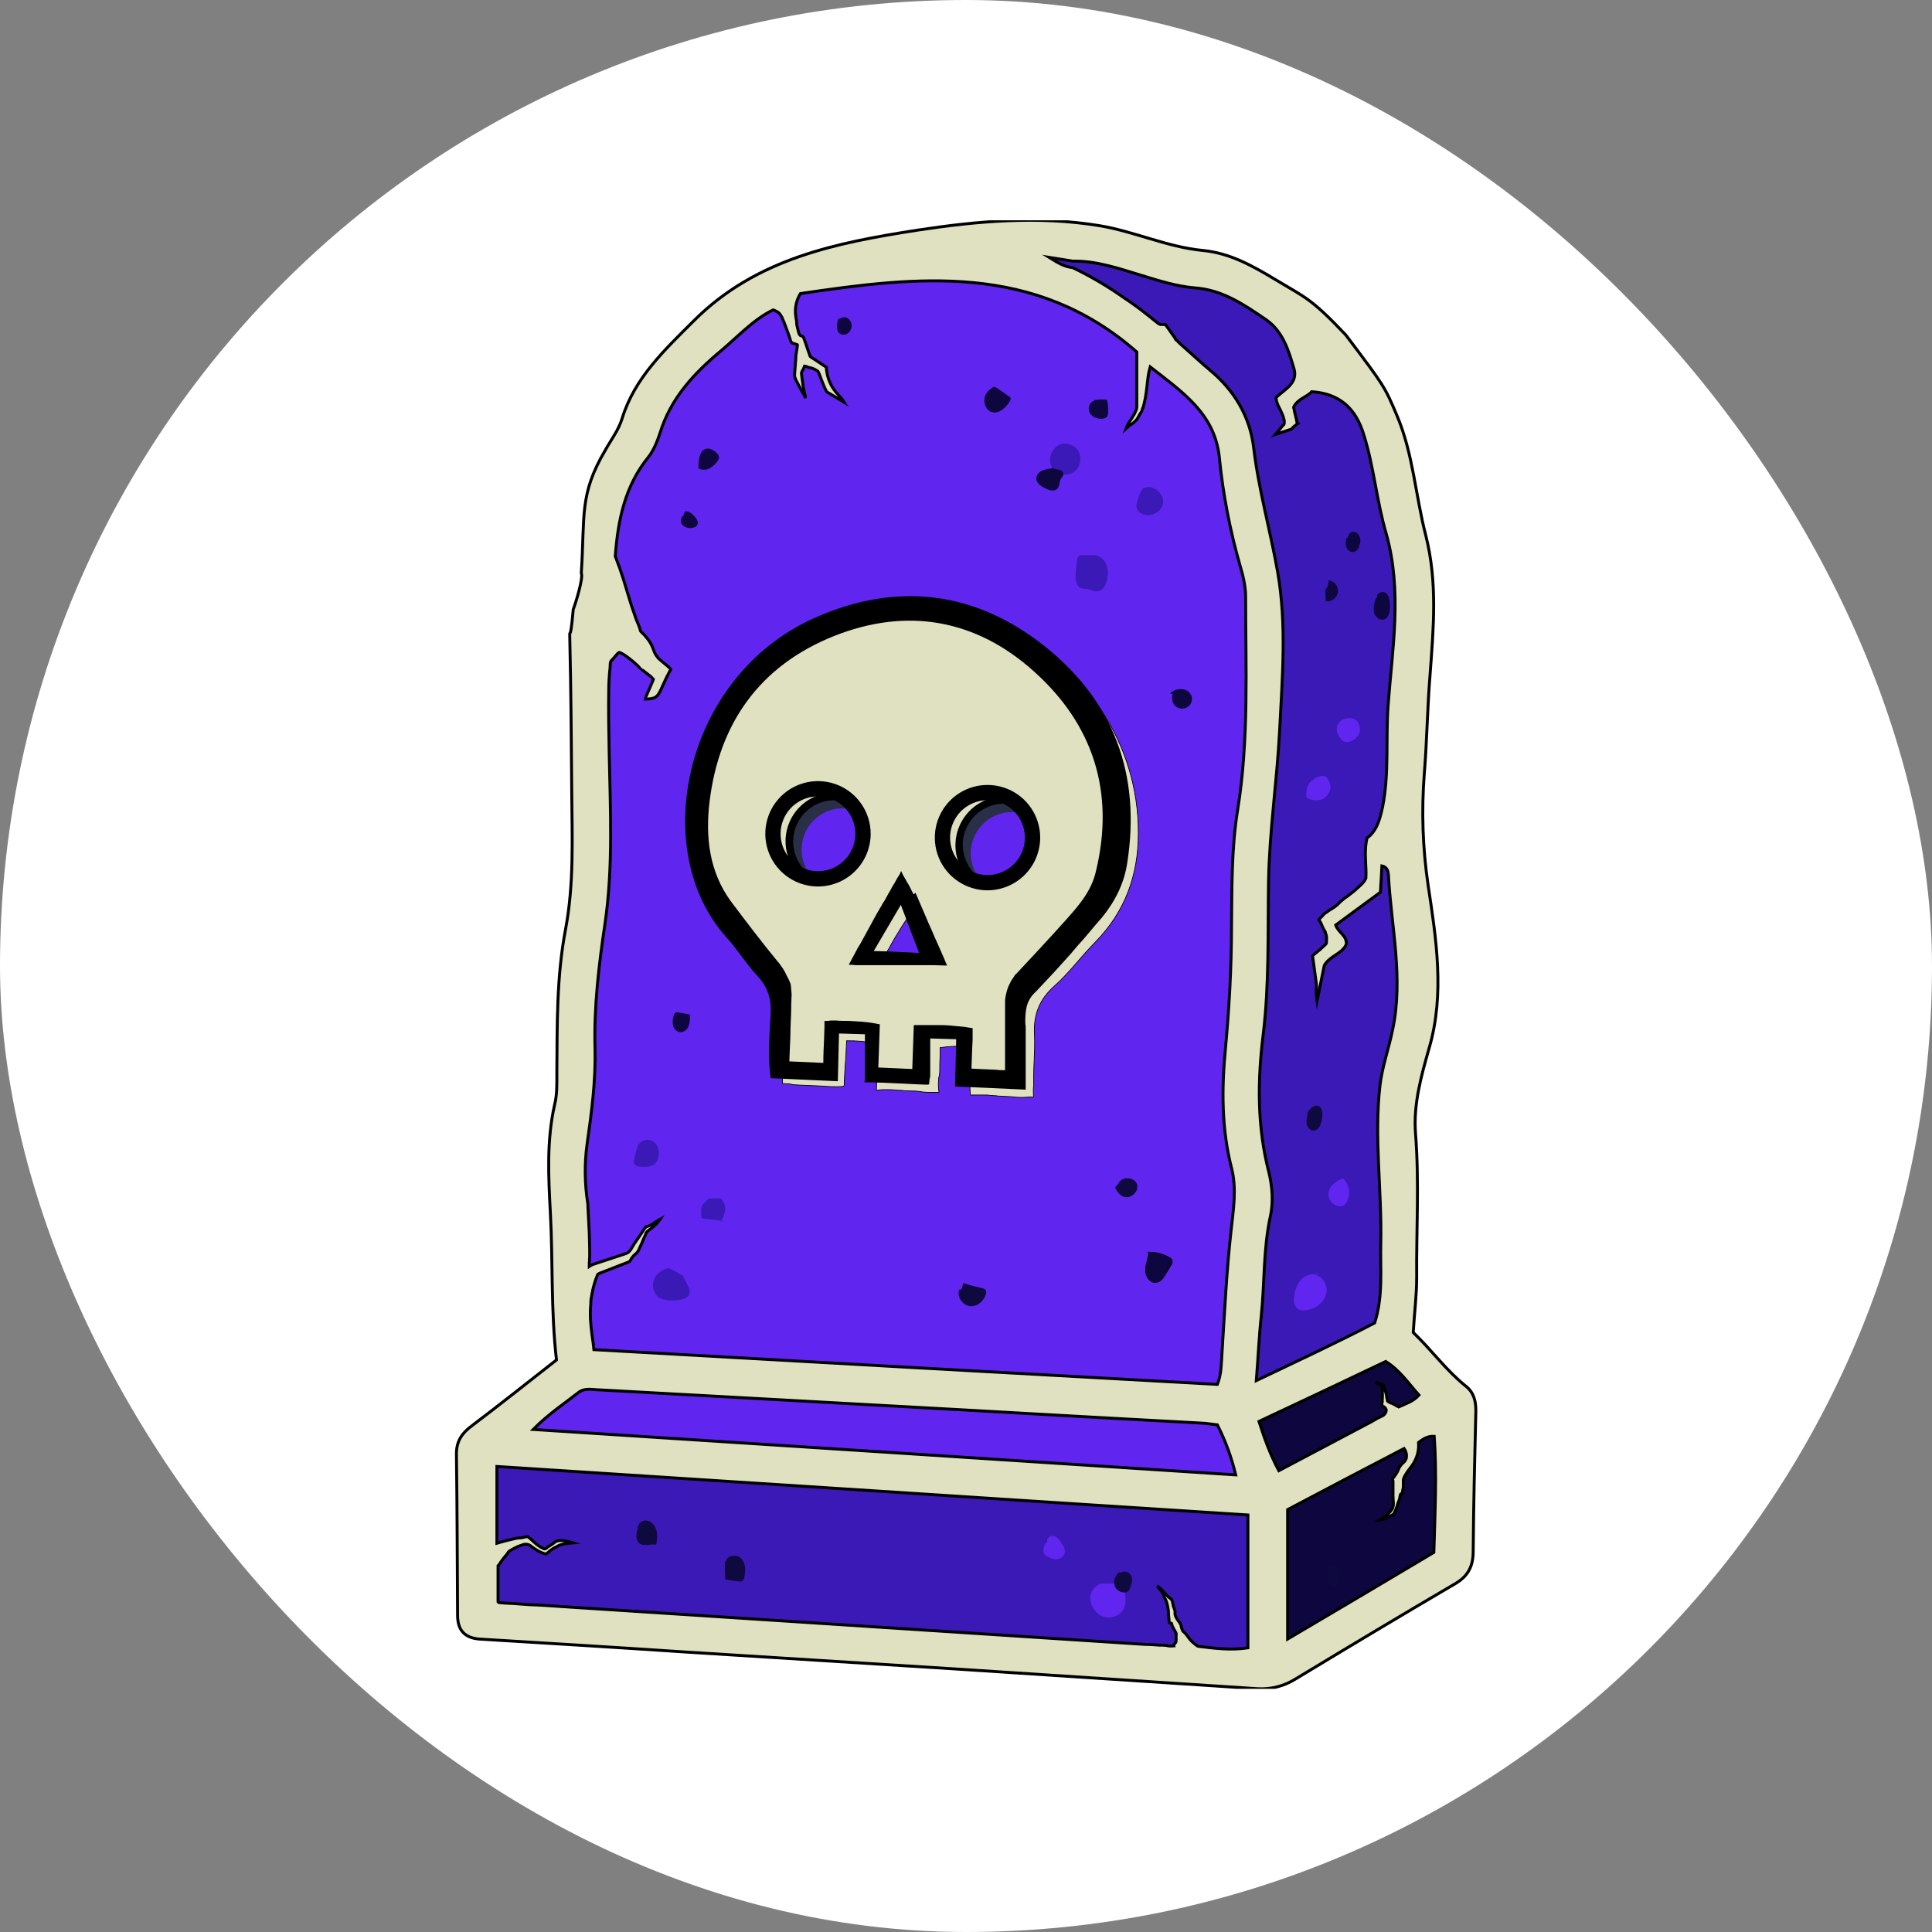 <svg width="250" height="250" viewBox="0 0 250 250" fill="none" xmlns="http://www.w3.org/2000/svg">
<rect x="0" y="0" width="250" height="250" fill="#808080" stroke="none"/>
<rect width="250" height="250" rx="125" fill="white"/>
<g clip-path="url(#clip0_242_94637)">
<path d="M74.227 164.415C74.918 154.04 74.721 143.368 75.956 132.746C76.647 126.966 77.883 121.235 78.377 115.454C79.019 107.549 78.228 99.644 78.031 91.69C77.981 89.368 77.734 87.046 78.327 84.724C78.624 83.538 79.068 82.303 80.303 82.056C82.428 81.562 81.835 80.376 81.391 79.091C80.896 77.659 80.452 76.226 79.908 74.843C76.944 67.58 79.464 61.058 83.07 54.932C86.133 49.695 90.135 45.002 94.335 40.604C99.028 35.663 104.858 33.193 111.725 33.094C113.01 33.094 114.294 33.045 115.628 32.946C116.27 32.897 116.913 32.897 117.604 32.847C118.197 32.798 118.84 32.847 119.432 32.749L120.025 32.601C120.371 32.601 120.717 32.699 121.013 32.699C121.755 32.798 122.446 32.897 123.187 33.045C124.62 33.292 126.053 33.539 127.486 33.836C130.351 34.379 133.167 35.071 135.983 35.812C137.515 36.207 139.046 36.652 140.479 37.393C143.098 38.826 144.975 41.246 147.495 42.828C149.224 43.914 151.151 44.557 152.732 45.841C154.51 47.274 155.647 49.3 156.733 51.325C157.919 53.499 159.105 55.673 159.895 58.044C160.093 58.637 160.291 59.28 160.439 59.873C161.032 62.392 161.328 64.961 161.625 67.531C161.921 70.05 162.267 72.619 163.107 75.04C163.304 75.633 163.551 76.226 163.798 76.819C163.918 77.057 164.017 77.305 164.095 77.56C164.095 77.906 164.045 78.251 164.045 78.597C163.996 86.058 163.354 93.468 163.205 100.928C162.958 112.983 162.119 125.038 160.785 137.044C160.538 139.168 160.834 141.243 161.328 143.269C162.761 149.296 163.205 155.324 162.316 161.549C161.575 166.786 161.575 172.172 161.229 177.507C161.081 179.879 159.797 180.867 157.475 180.916C154.757 180.966 152.287 179.829 149.569 179.78C145.765 179.681 142.109 180.571 138.404 180.966C132.179 181.558 126.152 180.422 120.025 179.681C118.938 179.582 117.901 179.088 116.814 179.138C115.678 179.138 114.591 179.187 113.454 179.138C112.906 179.121 112.361 179.055 111.824 178.94C111.478 178.841 111.231 178.693 110.885 178.644C109.403 178.495 107.921 178.495 106.439 178.397C104.957 178.347 103.474 178.248 101.992 178.199C99.028 178.051 96.014 177.952 93.05 177.853C90.085 177.754 87.072 177.656 84.108 177.557C83.367 177.557 82.625 177.507 81.884 177.507C81.193 177.507 80.402 177.359 79.71 177.458C79.513 177.507 79.315 177.606 79.167 177.656C78.475 177.853 77.636 177.754 76.944 177.606C74.77 177.013 74.226 174.691 74.177 172.715C74.127 171.381 74.276 170.047 74.325 168.713C74.227 167.379 74.227 166.045 74.227 164.415Z" fill="#6026EF" stroke="black" stroke-width="0.095" stroke-miterlimit="10"/>
<path d="M165.382 205.868C164.987 208.437 165.333 211.352 164.591 214.119C164.295 215.206 164.048 216.243 162.862 216.688C161.726 217.083 160.935 216.589 160.392 215.601C159.997 214.909 159.305 214.959 158.613 214.909C153.031 214.563 147.448 214.217 141.914 213.921C122.844 212.933 103.79 211.945 84.753 210.957C79.417 210.71 74.081 210.561 68.745 210.265C67.313 210.166 64.447 210.265 64.101 208.338C64.003 207.745 63.657 207.251 63.508 206.658C63.163 205.423 63.113 204.089 63.113 202.805C63.014 199.84 62.965 196.827 62.866 193.862C62.866 193.368 62.866 192.874 62.817 192.38C62.818 192.098 62.732 191.821 62.57 191.59C62.224 190.849 62.52 190.009 63.014 189.416C63.657 188.626 64.546 188.28 65.485 188.675C68.548 189.811 71.759 189.564 74.872 189.761C89.496 190.601 104.169 191.244 118.843 191.935C132.182 192.578 145.472 193.269 158.811 193.961C163.406 194.208 165.185 196.085 165.185 200.73C165.184 202.359 165.283 203.99 165.382 205.868Z" fill="#3B19B6" stroke="black" stroke-width="0.095" stroke-miterlimit="10"/>
<path d="M122.845 179.436C118.349 179.288 113.804 179.09 109.357 178.448C106.492 178.004 103.725 177.361 100.86 176.966C97.797 176.571 94.635 176.521 91.572 176.472C86.878 176.373 82.086 176.324 77.541 177.46C72.995 178.596 68.549 181.116 66.128 185.167C70.426 188.329 76.058 188.724 81.394 189.021C84.655 189.218 87.916 189.367 91.176 189.564C115.237 190.898 139.297 192.232 163.357 192.282C162.616 190.009 161.875 187.687 161.085 185.414C160.393 183.389 159.405 181.017 157.033 180.523C156.243 180.375 155.453 180.523 154.662 180.573C153.279 180.573 151.846 180.474 150.462 180.424C144.583 180.227 138.655 179.98 132.776 179.782C129.465 179.683 126.155 179.535 122.845 179.436Z" fill="#6026EF" stroke="black" stroke-width="0.095" stroke-miterlimit="10"/>
<path d="M177.535 175.286C178.276 174.89 179.115 174.495 179.56 173.803C180.005 173.112 180.054 172.272 180.104 171.481C180.301 168.22 180.499 165.009 180.696 161.748C180.943 158.092 181.141 154.436 181.092 150.78C181.042 147.322 180.696 143.863 180.894 140.455C181.092 137.293 181.734 134.18 182.08 131.018C183.315 119.853 180.696 108.588 181.191 97.373C181.388 93.223 182.03 89.073 182.277 84.874C183.003 73.499 181.058 62.112 176.596 51.624C176.2 50.734 175.805 49.845 175.064 49.252C174.076 48.462 172.742 48.363 171.655 47.721C170.124 46.782 169.531 44.905 168.691 43.274C166.616 39.223 162.663 36.456 158.365 34.925C154.067 33.393 149.522 32.948 145.025 32.504C141.863 32.207 138.701 31.911 135.54 31.565C134.008 31.417 131.785 31.911 132.032 33.442C136.577 36.851 141.814 39.322 146.607 42.385C151.399 45.448 155.944 49.351 158.217 54.588C159.205 56.811 159.699 59.232 160.193 61.653C161.676 68.57 163.108 75.487 163.454 82.551C163.701 87.69 163.355 92.877 163.009 98.065C162.565 104.833 162.268 111.651 161.972 118.42C161.676 125.188 161.478 132.006 161.379 138.775C161.231 145.593 161.181 152.361 161.231 159.13C161.231 162.539 161.28 165.948 161.33 169.307C161.33 170.987 161.379 172.716 161.428 174.396C161.478 175.977 161.33 177.706 161.527 179.337C161.873 181.757 164.59 181.411 166.27 180.67C169.333 179.337 172.298 177.755 175.361 176.273C175.904 176.076 176.991 175.286 177.535 175.286Z" fill="#3B19B6" stroke="black" stroke-width="0.095" stroke-miterlimit="10"/>
<path d="M164.641 191.689C164.838 192.034 165.085 192.43 165.48 192.43C165.727 192.4 165.963 192.316 166.172 192.183C168.445 190.651 170.322 188.576 172.792 187.44C174.472 186.649 176.3 186.353 178.029 185.76C180.5 184.92 182.723 183.487 184.946 182.104C185.737 181.61 186.626 180.869 186.478 179.93C186.411 179.6 186.258 179.293 186.033 179.041C184.809 177.38 183.324 175.928 181.636 174.743C181.321 174.489 180.947 174.319 180.549 174.248C180.055 174.199 179.561 174.446 179.116 174.644C175.51 176.422 171.953 178.201 168.396 180.029C166.617 180.918 164.838 181.857 163.06 182.746C161.578 183.488 160.343 184.031 161.331 185.81C162.467 187.786 163.652 189.712 164.641 191.689Z" fill="#0D063F" stroke="black" stroke-width="0.095" stroke-miterlimit="10"/>
<path d="M166.219 212.931C166.269 213.277 166.318 213.672 166.516 213.919C167.059 214.512 167.998 214.166 168.69 213.771L186.624 203.692C187.216 203.347 187.859 203.001 188.254 202.408C188.649 201.766 188.699 200.975 188.748 200.234C188.946 196.232 189.094 192.23 189.292 188.179C189.341 187.043 189.341 185.808 188.699 184.918C188.007 183.93 186.673 183.634 185.487 183.782C184.302 183.93 183.215 184.523 182.177 185.116C177.385 187.784 172.593 190.402 167.8 193.021C166.219 193.91 164.292 194.503 164.441 196.578C164.589 198.999 164.984 201.42 165.231 203.791C165.379 205.323 165.577 206.805 165.725 208.337C165.873 209.868 166.219 211.449 166.219 212.931Z" fill="#0D063F" stroke="black" stroke-width="0.095" stroke-miterlimit="10"/>
<path d="M139.145 57.899C140.084 58.689 139.985 60.32 138.997 61.061C138.009 61.802 136.428 61.308 135.983 60.171C135.539 59.035 136.378 57.602 137.564 57.405C137.847 57.376 138.133 57.404 138.405 57.489C138.677 57.574 138.929 57.714 139.145 57.899Z" fill="#3B19B6"/>
<path d="M147.152 64.865C147.094 65.091 147.061 65.323 147.053 65.557C147.076 65.767 147.158 65.966 147.289 66.132C147.42 66.298 147.595 66.424 147.794 66.495C148.831 67.039 150.363 66.248 150.511 65.063C150.61 63.877 149.325 62.741 148.189 63.086C148.09 63.037 147.942 63.136 147.893 63.235C147.448 63.778 147.349 64.272 147.152 64.865Z" fill="#3B19B6"/>
<path d="M142.259 71.831H140.086C139.99 71.817 139.892 71.823 139.799 71.849C139.705 71.874 139.618 71.919 139.542 71.979C139.443 72.078 139.443 72.226 139.394 72.374C139.295 72.967 139.246 73.511 139.196 74.104C139.147 74.795 139.147 75.684 139.74 76.03C140.135 76.228 140.58 76.178 140.975 76.277C141.321 76.376 141.617 76.574 141.963 76.524C142.655 76.524 143.099 75.783 143.247 75.092C143.396 74.351 143.445 73.61 143.099 72.918C142.754 72.226 142.062 71.732 141.321 71.831" fill="#3B19B6"/>
<path d="M175.606 93.322C175.112 92.828 174.519 92.877 173.877 93.075C173.596 93.173 173.356 93.363 173.195 93.614C173.034 93.864 172.961 94.162 172.988 94.458C172.988 94.952 173.334 95.446 173.68 95.792C174.223 96.335 175.211 95.841 175.606 95.347C176.1 94.853 176.1 93.915 175.606 93.322Z" fill="#6026EF"/>
<path d="M172.149 101.621C172.078 101.238 171.907 100.88 171.655 100.583C171.359 100.287 170.766 100.435 170.42 100.583C170.111 100.735 169.827 100.935 169.58 101.176C169.482 101.275 169.383 101.324 169.333 101.473C169.2 101.717 169.116 101.986 169.086 102.263C169.086 102.411 168.938 103.103 169.086 103.202C169.389 103.403 169.737 103.526 170.099 103.561C170.461 103.595 170.826 103.54 171.161 103.399C171.754 103.053 172.248 102.312 172.149 101.621Z" fill="#6026EF"/>
<path d="M87.023 164.067C86.569 164.053 86.12 164.161 85.72 164.378C85.321 164.595 84.987 164.914 84.751 165.302C84.306 166.092 84.454 167.228 85.146 167.821C85.887 168.464 88.308 168.414 88.999 167.772C89.691 167.13 88.752 165.994 88.357 165.055C87.764 164.709 87.122 164.363 86.48 164.067" fill="#3B19B6"/>
<path d="M82.727 147.716C82.422 148.5 82.19 149.31 82.035 150.137C82.007 150.217 81.996 150.304 82.005 150.389C82.013 150.474 82.041 150.557 82.085 150.631C82.233 150.878 82.529 150.927 82.826 150.976C83.567 151.026 84.407 151.026 84.851 150.482C84.998 150.313 85.1 150.109 85.148 149.89C85.395 149.099 85.246 148.16 84.555 147.716C83.863 147.271 82.776 147.518 82.628 148.309" fill="#3B19B6"/>
<path d="M93.743 155.821C93.644 155.574 93.447 155.179 93.2 155.08C93.003 155.055 92.804 155.055 92.607 155.08H92.064C91.93 155.069 91.795 155.086 91.668 155.13C91.471 155.228 91.273 155.525 91.125 155.673C91.037 155.712 90.966 155.782 90.927 155.871C90.787 156.145 90.719 156.451 90.73 156.76C90.73 156.859 90.73 157.649 90.829 157.649C91.323 157.748 93.052 157.896 93.546 157.995C93.842 158.044 93.002 158.143 93.249 157.946C93.36 157.841 93.459 157.725 93.546 157.6C93.793 157.007 93.941 156.365 93.743 155.821Z" fill="#3B19B6"/>
<path d="M142.163 208.881C143.102 209.572 144.633 209.375 145.276 208.386C145.77 207.645 145.671 206.707 145.523 205.818C145.502 205.585 145.416 205.362 145.276 205.175C145.094 205.03 144.865 204.959 144.633 204.978C143.942 204.879 143.349 204.928 142.657 204.928H142.361C142.101 205.047 141.866 205.215 141.669 205.422C141.429 205.644 141.252 205.925 141.157 206.238C141.061 206.55 141.05 206.883 141.126 207.201C141.263 207.866 141.63 208.461 142.163 208.881Z" fill="#6026EF"/>
<path d="M135.887 199.248C135.552 199.401 135.287 199.673 135.141 200.01C134.995 200.348 134.979 200.727 135.096 201.076C135.49 201.45 135.991 201.691 136.529 201.767C137.072 201.817 137.665 201.471 137.764 200.927C137.863 200.483 137.616 200.087 137.369 199.692C137.122 199.297 136.825 198.902 136.381 198.754C135.936 198.655 135.343 199.05 135.541 199.495" fill="#6026EF"/>
<path d="M170.517 164.959C169.727 164.712 168.838 165.058 168.294 165.651C167.78 166.3 167.486 167.096 167.454 167.923C167.382 168.351 167.47 168.791 167.701 169.158C168.047 169.603 168.69 169.652 169.233 169.504C170.32 169.307 171.308 168.516 171.604 167.479C171.901 166.441 171.209 165.108 170.122 164.959C170.913 164.861 169.974 164.416 170.517 164.959Z" fill="#6026EF"/>
<path d="M174.027 152.46C172.989 152.657 172.001 153.398 171.902 154.436C171.803 155.474 172.989 156.462 173.928 155.968C174.866 155.078 174.768 153.349 173.78 152.509" fill="#6026EF"/>
<path d="M141.569 51.871C140.976 52.019 140.729 52.81 140.976 53.353C141.223 53.897 141.865 54.193 142.507 54.193C142.804 54.193 143.15 54.094 143.298 53.847C143.354 53.705 143.387 53.555 143.397 53.403C143.421 52.839 143.371 52.274 143.248 51.723C142.705 51.665 142.157 51.682 141.618 51.772" fill="#0D063F"/>
<path d="M136.133 60.615C135.674 60.637 135.223 60.738 134.799 60.912C134.404 61.109 134.058 61.554 134.107 61.998C134.157 62.591 134.799 62.986 135.342 63.233C135.787 63.431 136.38 63.629 136.775 63.283C137.17 62.937 137.022 62.344 137.318 61.9C137.446 61.754 137.546 61.586 137.615 61.405C137.664 61.06 137.269 60.813 136.923 60.763C136.577 60.714 136.182 60.665 136.034 60.368" fill="#0D063F"/>
<path d="M128.771 49.941C128.326 50.188 127.832 50.534 127.585 50.979C127.091 51.819 127.486 53.153 128.425 53.35C129.363 53.548 130.203 52.708 130.697 51.868C130.752 51.778 130.786 51.677 130.796 51.572C130.787 51.517 130.764 51.466 130.729 51.423C130.694 51.38 130.65 51.346 130.598 51.325C130.055 50.929 129.512 50.534 128.968 50.188C128.82 50.09 128.573 49.991 128.474 50.188" fill="#0D063F"/>
<path d="M90.68 58.639C90.43 59.266 90.329 59.942 90.384 60.615C90.606 60.725 90.852 60.782 91.1 60.782C91.348 60.782 91.593 60.725 91.816 60.615C92.258 60.363 92.631 60.007 92.903 59.578C92.982 59.477 93.033 59.358 93.051 59.232C93.043 59.025 92.954 58.83 92.804 58.688C92.52 58.338 92.114 58.108 91.668 58.046C91.223 57.997 90.729 58.342 90.68 58.738" fill="#0D063F"/>
<path d="M88.454 66.692C88.059 66.889 88.009 67.532 88.257 67.877C88.412 68.044 88.606 68.171 88.82 68.249C89.035 68.326 89.265 68.351 89.492 68.322C89.788 68.272 90.134 68.174 90.233 67.927C90.43 67.532 90.134 67.087 89.837 66.791C89.541 66.445 89.096 66.05 88.602 66.198" fill="#0D063F"/>
<path d="M108.466 41.298C108.276 41.822 108.259 42.394 108.416 42.928C108.553 43.118 108.756 43.248 108.985 43.294C109.214 43.34 109.452 43.298 109.651 43.175C109.847 43.04 110.001 42.852 110.097 42.635C110.193 42.416 110.227 42.176 110.195 41.94C110.096 41.397 109.503 40.853 109.009 41.1" fill="#0D063F"/>
<path d="M151.845 89.615C151.499 90.208 151.647 91.097 152.24 91.493C152.536 91.679 152.893 91.742 153.235 91.668C153.577 91.594 153.876 91.389 154.068 91.097C154.158 90.933 154.213 90.751 154.23 90.564C154.246 90.377 154.225 90.189 154.167 90.011C154.056 89.762 153.876 89.55 153.648 89.402C153.421 89.253 153.155 89.173 152.882 89.171C152.612 89.159 152.341 89.201 152.087 89.294C151.833 89.387 151.599 89.53 151.4 89.714C151.598 89.764 151.746 89.862 151.944 89.912" fill="#0D063F"/>
<path d="M148.632 162.192C148.582 162.933 148.236 163.625 148.236 164.366C148.236 165.107 148.73 165.947 149.471 165.947C150.113 165.947 150.558 165.354 150.855 164.811C151.087 164.459 151.301 164.097 151.497 163.724C151.58 163.632 151.637 163.519 151.663 163.398C151.689 163.276 151.683 163.15 151.645 163.032C151.589 162.927 151.503 162.841 151.398 162.785C150.527 162.242 149.508 161.983 148.483 162.044" fill="#0D063F"/>
<path d="M148.632 162.192C148.582 162.933 148.236 163.625 148.236 164.366C148.236 165.107 148.73 165.947 149.471 165.947C150.113 165.947 150.558 165.354 150.855 164.811C151.087 164.459 151.301 164.097 151.497 163.724C151.58 163.632 151.637 163.519 151.663 163.398C151.689 163.276 151.683 163.15 151.645 163.032C151.589 162.927 151.503 162.841 151.398 162.785C150.527 162.242 149.508 161.983 148.483 162.044" stroke="black" stroke-width="0.095" stroke-miterlimit="10"/>
<path d="M144.283 153.645C144.53 154.189 144.925 154.732 145.469 154.88C146.408 155.177 147.494 154.041 147.099 153.151C146.704 152.262 145.123 152.213 144.728 153.151" fill="#0E093E"/>
<path d="M124.126 166.885C123.78 167.774 124.521 168.861 125.459 169.009C126.398 169.157 127.337 168.367 127.584 167.428C127.612 167.347 127.623 167.261 127.614 167.176C127.606 167.09 127.578 167.008 127.534 166.934C127.425 166.796 127.265 166.707 127.09 166.687C126.299 166.49 125.459 166.292 124.669 166.045C124.564 166.301 124.482 166.565 124.422 166.835" fill="#0E093E"/>
<path d="M87.222 131.215C87.123 131.659 86.975 132.104 87.074 132.548C87.123 132.993 87.419 133.438 87.864 133.537C88.358 133.685 88.901 133.29 89.099 132.796C89.27 132.304 89.321 131.779 89.247 131.264C88.654 131.165 88.062 131.067 87.518 130.968" fill="#0D063F"/>
<path d="M82.529 197.763C82.331 198.405 82.183 199.245 82.727 199.689C83.32 200.183 84.159 199.739 84.9 199.887C85.065 199.291 85.082 198.663 84.95 198.059C84.802 197.466 84.357 196.873 83.764 196.775C83.171 196.626 82.48 197.12 82.529 197.763H82.974H82.529Z" fill="#0E093E"/>
<path d="M93.791 202.063C93.791 202.853 93.791 203.594 93.84 204.385C94.384 204.483 94.977 204.533 95.57 204.632C95.718 204.632 95.915 204.681 96.064 204.582C96.203 204.453 96.29 204.277 96.311 204.088C96.508 203.248 96.508 202.31 95.915 201.668C95.323 201.075 94.038 201.223 93.939 202.063" fill="#0E093E"/>
<path d="M144.827 203.445C144.283 203.89 143.987 204.68 144.283 205.323C144.58 205.965 145.469 206.311 146.062 205.866C146.309 205.323 146.556 204.73 146.457 204.137C146.358 203.544 145.568 203.1 145.074 203.495" fill="#0E093E"/>
<path d="M171.901 203.544C171.778 203.946 171.778 204.377 171.901 204.779C172.049 205.174 172.593 205.421 172.938 205.174C173.065 205.076 173.152 204.936 173.186 204.779C173.386 204.365 173.471 203.904 173.433 203.445C173.383 203 173.037 202.556 172.593 202.506C172.148 202.457 171.654 202.902 171.802 203.297" fill="#0E093E"/>
<path d="M169.235 144.11C169.136 144.555 168.987 144.999 169.086 145.444C169.185 145.889 169.531 146.333 169.976 146.284C170.667 146.284 170.964 145.444 171.062 144.752C171.161 144.159 171.161 143.369 170.618 143.122C170.025 142.875 169.482 143.517 169.136 144.011" fill="#0E093E"/>
<path d="M174.223 69.607C174.124 70.052 174.075 70.546 174.273 70.941C174.47 71.336 175.014 71.583 175.409 71.336C175.591 71.219 175.73 71.046 175.804 70.842C175.952 70.447 176.1 70.052 176.002 69.657C175.903 69.261 175.606 68.866 175.211 68.817C174.816 68.767 174.371 69.162 174.47 69.558" fill="#0D063F"/>
<path d="M171.508 76.227C171.508 76.77 171.508 77.264 171.557 77.808C171.923 77.852 172.291 77.753 172.586 77.532C172.88 77.311 173.078 76.985 173.138 76.622C173.158 76.441 173.141 76.257 173.09 76.081C173.038 75.906 172.953 75.743 172.838 75.6C172.723 75.458 172.582 75.34 172.421 75.252C172.261 75.165 172.085 75.11 171.903 75.091C171.938 75.433 171.87 75.777 171.705 76.079" fill="#0D063F"/>
<path d="M178.027 77.461C177.798 78.007 177.713 78.602 177.78 79.19C177.879 79.783 178.472 80.277 179.016 80.178C179.757 80.03 179.905 78.993 179.855 78.202C179.806 77.659 179.757 77.016 179.312 76.72C178.867 76.424 178.027 76.769 178.225 77.263" fill="#0D063F"/>
<path d="M101.499 133.687C102.339 130.723 100.758 128.055 98.486 125.387C94.978 121.286 91.767 116.988 91.026 111.257C89.395 98.313 96.608 85.665 108.515 81.07C121.015 76.229 134.848 80.576 142.308 91.643C145.59 96.407 147.332 102.063 147.298 107.848C147.298 113.283 145.569 117.976 141.765 121.879C139.937 123.707 138.405 125.832 136.478 127.561C134.453 129.34 133.712 131.365 133.86 133.934C133.959 135.96 133.712 137.986 133.761 140.011V140.406C133.761 140.604 133.712 140.752 133.712 140.9C133.712 140.999 133.712 141.938 133.761 141.938C133.431 141.928 133.101 141.945 132.773 141.987C132.378 142.012 131.982 142.012 131.587 141.987C130.846 141.889 130.154 141.889 129.413 141.839C129.247 141.845 129.081 141.828 128.919 141.79C128.623 141.79 128.376 141.74 128.079 141.74C127.981 141.74 127.882 141.691 127.734 141.691H125.56C125.56 141.394 125.51 141.098 125.51 140.802C125.461 140.209 125.461 139.616 125.461 139.023C125.461 137.887 125.412 136.75 125.412 135.614C125.415 135.587 125.413 135.56 125.404 135.534C125.396 135.508 125.381 135.485 125.362 135.466C125.343 135.447 125.32 135.432 125.294 135.424C125.268 135.415 125.241 135.413 125.214 135.416C124.026 135.342 122.834 135.392 121.657 135.565C121.657 136.256 121.657 136.948 121.607 137.689V138.282C121.615 138.563 121.599 138.844 121.558 139.122C121.558 139.221 121.509 139.27 121.509 139.319C121.468 139.43 121.451 139.548 121.459 139.665C121.401 140.225 121.418 140.79 121.509 141.345H120.422C119.958 141.361 119.495 141.328 119.038 141.246C118.495 141.147 117.902 141.197 117.359 141.147C117.143 141.156 116.928 141.139 116.716 141.098C116.173 141.098 115.629 140.999 115.086 140.999H114.246C113.964 141.008 113.683 141.041 113.406 141.098C113.406 140.604 113.456 140.06 113.456 139.566C113.449 139.302 113.465 139.037 113.505 138.776C113.505 138.529 113.554 138.282 113.554 138.035C113.554 137.047 113.554 136.059 113.505 135.021C112.201 134.781 110.878 134.666 109.553 134.675C109.503 135.812 109.454 136.948 109.355 138.084C109.305 138.628 109.305 139.221 109.256 139.813V140.258C109.269 140.344 109.252 140.431 109.207 140.505C109.157 140.604 108.91 140.604 108.811 140.604C108.103 140.637 107.393 140.62 106.687 140.555C106.391 140.555 106.045 140.505 105.748 140.505C104.958 140.456 104.167 140.456 103.377 140.406C103.13 140.406 102.833 140.357 102.586 140.357C102.429 140.296 102.262 140.262 102.092 140.258C102.043 140.258 101.252 140.209 101.252 140.209V138.331C101.22 138.083 101.236 137.831 101.302 137.59C101.351 137.491 101.302 137.393 101.302 137.294V136.553C101.302 135.91 101.351 135.317 101.351 134.675C101.45 134.675 101.45 134.478 101.499 133.687ZM117.507 124.597C117.951 124.646 118.396 124.646 118.841 124.695C119.532 124.745 120.274 124.794 120.965 124.893C120.718 124.152 120.471 123.411 120.175 122.719C120.076 122.423 119.928 122.176 119.829 121.929C119.73 121.682 119.582 121.484 119.483 121.237C119.444 121.179 119.426 121.109 119.434 121.039C119.384 120.792 119.285 120.595 119.236 120.348C118.989 119.755 118.791 119.112 118.544 118.47C118.45 118.182 118.335 117.901 118.198 117.63C118.176 117.701 118.143 117.768 118.1 117.828C118.05 117.927 117.951 118.025 117.902 118.124C117.264 118.999 116.67 119.906 116.123 120.842C115.827 121.286 115.58 121.78 115.283 122.274C115.135 122.521 115.036 122.769 114.888 122.966L114.74 123.263C114.691 123.46 114.493 123.658 114.345 123.855C114.136 124.099 113.954 124.364 113.801 124.646H114.641C114.922 124.654 115.203 124.638 115.481 124.597C115.58 124.597 115.728 124.547 115.827 124.547C115.977 124.539 116.127 124.556 116.271 124.597C116.568 124.597 116.815 124.646 117.111 124.646C117.167 124.603 117.233 124.577 117.302 124.568C117.372 124.559 117.442 124.569 117.507 124.597Z" fill="#E0E1C0" stroke="black" stroke-width="0.095" stroke-miterlimit="10"/>
<path d="M100.364 132.302C101.154 129.388 99.623 126.769 97.399 124.15C93.941 120.099 90.779 115.899 90.087 110.316C88.506 97.619 95.571 85.268 107.231 80.772C119.483 76.029 133.02 80.278 140.382 91.147C143.593 95.94 145.273 101.226 145.322 107.006C145.322 112.342 143.642 116.937 139.888 120.741C138.109 122.569 136.627 124.644 134.7 126.275C132.724 128.004 131.983 129.98 132.131 132.549C132.23 134.525 131.983 136.502 132.032 138.478V138.873C132.032 139.021 131.983 139.219 131.983 139.367C131.983 139.466 131.983 140.355 132.032 140.355H131.044C130.649 140.38 130.253 140.38 129.858 140.355C129.166 140.256 128.425 140.256 127.734 140.207C127.584 140.215 127.434 140.198 127.289 140.157C126.993 140.157 126.746 140.108 126.449 140.108C126.35 140.108 126.252 140.059 126.153 140.059H124.029C124.029 139.762 123.979 139.515 123.979 139.219C123.93 138.626 123.93 138.083 123.93 137.489C123.93 136.353 123.88 135.266 123.88 134.13C123.884 134.103 123.882 134.076 123.873 134.05C123.865 134.024 123.85 134.001 123.831 133.982C123.812 133.962 123.789 133.948 123.763 133.939C123.737 133.931 123.71 133.928 123.683 133.932C122.528 133.858 121.369 133.908 120.224 134.08C120.224 134.772 120.224 135.464 120.175 136.155V136.748C120.182 137.029 120.165 137.31 120.126 137.588C120.126 137.687 120.076 137.736 120.076 137.786C120.036 137.896 120.019 138.014 120.027 138.132C119.969 138.675 119.986 139.223 120.076 139.762H119.039C118.592 139.778 118.144 139.745 117.705 139.663C117.161 139.564 116.618 139.614 116.025 139.564C115.81 139.572 115.594 139.556 115.383 139.515C114.839 139.515 114.345 139.416 113.802 139.416H112.962C112.912 139.416 112.171 139.466 112.171 139.515C112.171 139.021 112.221 138.527 112.221 137.984C112.213 137.735 112.229 137.487 112.27 137.242C112.27 136.995 112.32 136.748 112.32 136.501C112.32 135.513 112.32 134.525 112.27 133.537C110.996 133.324 109.708 133.208 108.416 133.191C108.367 134.327 108.318 135.414 108.268 136.551C108.219 137.094 108.219 137.687 108.169 138.23V138.675C108.182 138.761 108.165 138.848 108.12 138.922C108.071 139.021 107.824 139.021 107.725 139.021C107.033 139.054 106.339 139.037 105.65 138.971C105.353 138.971 105.008 138.922 104.711 138.922C103.921 138.873 103.13 138.873 102.389 138.823C102.142 138.823 101.895 138.774 101.599 138.774C101.45 138.774 101.302 138.675 101.104 138.675C101.055 138.675 100.314 138.626 100.314 138.626V136.798C100.314 136.551 100.265 136.304 100.363 136.106C100.413 136.007 100.363 135.908 100.363 135.81V135.069C100.363 134.476 100.413 133.833 100.413 133.24C100.314 133.241 100.314 133.093 100.364 132.302ZM116.074 123.36C116.519 123.41 116.964 123.41 117.359 123.459C118.051 123.508 118.742 123.558 119.434 123.657C119.187 122.965 118.989 122.224 118.693 121.483C118.594 121.186 118.446 120.939 118.347 120.692C118.248 120.445 118.1 120.247 118.001 120C117.962 119.942 117.945 119.872 117.952 119.803C117.902 119.556 117.804 119.358 117.754 119.111C117.507 118.518 117.31 117.876 117.063 117.283C116.969 116.995 116.853 116.714 116.717 116.443C116.717 116.493 116.618 116.592 116.618 116.641C116.569 116.74 116.47 116.839 116.42 116.937C115.827 117.827 115.235 118.716 114.691 119.605C114.395 120.05 114.148 120.544 113.901 120.989C113.752 121.236 113.654 121.433 113.505 121.68L113.357 121.977C113.271 122.187 113.136 122.374 112.962 122.52C112.764 122.767 112.616 123.014 112.418 123.261H113.258C113.539 123.269 113.82 123.253 114.098 123.212C114.197 123.212 114.345 123.162 114.444 123.162C114.594 123.154 114.744 123.171 114.889 123.212C115.185 123.212 115.432 123.261 115.728 123.261C115.826 123.339 115.951 123.374 116.074 123.36Z" fill="#E0E1C0" stroke="black" stroke-width="0.095" stroke-miterlimit="10"/>
<path d="M135.194 83.638C126.152 76.425 115.925 75.239 105.353 79.982C88.407 87.591 83.861 110.12 94.039 121.334C95.472 122.915 96.559 124.743 98.041 126.324C99.375 127.757 99.82 129.289 99.721 131.216C99.572 133.883 99.325 136.601 99.721 139.516L108.416 139.911L108.564 133.735L111.924 133.834V139.565C111.924 139.713 111.874 139.861 111.874 140.059H112.714C113.307 140.059 113.851 140.108 114.443 140.108C115.135 140.158 115.876 140.158 116.617 140.207C117.26 140.256 117.951 140.256 118.594 140.306C118.989 140.306 119.384 140.355 119.829 140.355H119.977C120.062 140.363 120.148 140.346 120.224 140.306C120.224 140.158 120.273 139.96 120.273 139.812V139.762C120.266 139.693 120.284 139.623 120.323 139.565C120.323 139.417 120.372 139.268 120.372 139.17V134.377L123.732 134.476L123.583 140.602C124.127 140.602 132.724 140.998 132.724 140.998V133.093C132.734 132.861 132.717 132.629 132.674 132.401C132.656 131.823 132.689 131.244 132.773 130.672C132.855 130.047 133.093 129.452 133.465 128.943C133.564 128.844 133.662 128.696 133.761 128.597L134.156 128.202C134.403 127.955 134.65 127.658 134.897 127.411C135.392 126.868 135.886 126.374 136.38 125.83C136.874 125.287 137.318 124.793 137.812 124.249C138.307 123.706 138.751 123.212 139.196 122.668C139.64 122.125 140.135 121.631 140.579 121.087C141.024 120.544 141.469 120.05 141.913 119.506C142.16 119.259 142.358 118.963 142.605 118.716C144.285 116.641 145.47 114.319 145.866 111.651C147.644 100.239 144.136 90.752 135.194 83.638ZM107.181 132.105H106.687V132.846C106.687 133.34 106.637 133.883 106.637 134.377C106.588 135.415 106.538 136.502 106.538 137.539L102.141 137.342C102.141 136.897 102.191 136.453 102.191 136.008C102.24 135.02 102.289 134.032 102.289 132.994C102.339 131.957 102.388 130.87 102.388 129.832C102.388 129.437 102.438 129.042 102.438 128.646C102.438 128.449 102.388 128.251 102.388 128.103C102.388 127.905 102.339 127.708 102.339 127.51C102.339 127.411 102.289 127.362 102.289 127.263C102.24 127.214 102.24 127.115 102.191 127.065C102.146 126.909 102.079 126.759 101.993 126.621L101.548 125.731C101.385 125.441 101.203 125.16 101.005 124.892C100.888 124.715 100.756 124.55 100.61 124.398C98.535 121.878 96.558 119.259 94.582 116.641C91.766 112.787 91.272 108.291 91.816 103.746C93.051 93.519 98.386 86.108 107.922 82.304C117.358 78.549 126.3 80.13 133.81 86.899C141.468 93.766 144.284 102.511 141.814 112.738C141.221 115.356 139.541 117.234 137.861 119.111C135.786 121.433 133.662 123.706 131.537 125.978C131.438 126.077 131.34 126.127 131.29 126.226C131.29 126.275 131.29 126.275 131.241 126.324C131.191 126.374 131.191 126.423 131.142 126.473C131.093 126.571 130.994 126.67 130.944 126.769C130.895 126.818 130.895 126.868 130.846 126.917C130.796 126.967 130.796 126.967 130.796 127.016L130.5 127.609C130.316 128.071 130.184 128.551 130.104 129.042C130.063 129.286 130.047 129.535 130.055 129.783V138.478C130.049 138.485 130.041 138.49 130.033 138.494C130.024 138.497 130.015 138.499 130.006 138.499C129.996 138.499 129.987 138.497 129.979 138.494C129.97 138.49 129.963 138.485 129.956 138.478H129.759C129.494 138.486 129.23 138.47 128.968 138.429L125.707 138.281C125.757 137.342 125.757 136.403 125.806 135.514C125.806 135.217 125.856 134.871 125.856 134.575V133.043L125.213 132.945C124.97 132.888 124.722 132.854 124.472 132.846C123.929 132.796 123.435 132.747 122.891 132.698C122.348 132.648 121.804 132.648 121.261 132.648H118.247L118.05 138.33L113.653 138.132L113.85 132.55C113.603 132.5 113.307 132.451 113.06 132.401C112.517 132.303 112.022 132.253 111.479 132.204C110.936 132.154 110.392 132.154 109.849 132.105C109.305 132.105 108.762 132.105 108.218 132.056H107.428" fill="black"/>
<path d="M118.15 115.604C118.1 115.555 118.1 115.456 118.051 115.407C117.952 115.259 117.903 115.061 117.804 114.913L117.656 114.616C117.606 114.518 117.557 114.468 117.508 114.369C117.31 114.073 117.162 113.727 116.964 113.431C116.872 113.271 116.789 113.106 116.717 112.937L116.717 112.937C116.668 112.838 116.668 112.838 116.618 112.739C116.569 112.739 116.569 112.739 116.569 112.788C116.569 112.838 116.519 112.838 116.519 112.887C116.519 112.937 116.47 112.986 116.47 113.035C116.432 113.124 116.382 113.207 116.322 113.283C116.122 113.584 115.941 113.898 115.778 114.221C115.579 114.523 115.397 114.837 115.235 115.16C114.988 115.555 114.79 115.95 114.543 116.395C114.472 116.533 114.39 116.666 114.296 116.79C114.195 116.927 114.112 117.077 114.049 117.235C113.94 117.393 113.841 117.558 113.753 117.729C113.654 117.877 113.555 118.075 113.456 118.223C113.358 118.42 113.259 118.569 113.16 118.766C113.061 118.964 112.963 119.112 112.864 119.31C112.666 119.672 112.469 120.034 112.271 120.397C112.172 120.594 112.073 120.742 111.975 120.94C111.876 121.138 111.777 121.286 111.678 121.483C111.579 121.681 111.48 121.829 111.382 122.027C111.283 122.175 111.184 122.373 111.085 122.521C110.984 122.658 110.901 122.807 110.838 122.966C110.739 123.114 110.69 123.262 110.591 123.41C110.542 123.558 110.443 123.657 110.394 123.805C110.317 123.914 110.251 124.03 110.196 124.151L110.048 124.448C109.996 124.502 109.961 124.571 109.949 124.645C109.9 124.695 109.9 124.744 109.85 124.794L109.801 124.843H109.85C110.131 124.835 110.412 124.851 110.69 124.892H120.719L122.497 124.942H122.546C122.448 124.645 122.299 124.398 122.201 124.102C121.904 123.41 121.608 122.768 121.311 122.076C120.916 121.236 120.57 120.347 120.175 119.507C119.829 118.717 119.483 117.877 119.138 117.087C118.891 116.543 118.693 116 118.446 115.506C118.249 115.802 118.199 115.703 118.15 115.605V115.604ZM113.061 123.064C114.247 121.039 115.334 119.211 116.569 117.087C117.409 119.359 118.1 121.137 118.94 123.311C116.915 123.213 115.235 123.114 113.061 123.064Z" fill="black"/>
<path d="M85.047 84.971C85.047 85.218 85.096 85.415 85.096 85.613L85.047 84.971ZM85.047 84.971C85.047 85.218 85.096 85.415 85.096 85.613L85.047 84.971Z" fill="#E0E1C0"/>
<path d="M85.047 84.971C85.047 85.218 85.096 85.415 85.096 85.613M85.047 84.971C85.047 85.218 85.096 85.415 85.096 85.613" stroke="black" stroke-width="0.38" stroke-miterlimit="10"/>
<path d="M189.64 179.337C187.121 177.311 185.243 174.693 182.872 172.42C183.02 169.9 183.317 167.628 183.317 165.355C183.267 159.13 183.662 152.905 183.168 146.68C182.872 142.876 183.909 139.22 184.947 135.563C186.972 128.597 185.836 121.433 184.799 114.565C184.093 109.774 183.927 104.918 184.305 100.09C184.651 95.841 184.7 91.592 185.046 87.343C185.49 81.316 186.034 75.387 184.502 69.31C183.169 64.171 182.872 58.786 180.797 53.846C179.167 49.992 179.167 49.992 174.127 43.322C169.631 38.58 168.939 38.53 165.086 36.208C162.122 34.429 159.207 32.75 155.6 32.404C151.005 31.959 146.757 29.934 142.211 29.193C134.306 27.908 126.501 28.6 118.695 29.785C108.22 31.417 97.895 33.443 89.842 41.447C86.038 45.251 82.135 48.858 80.504 54.144C80.06 55.626 79.072 56.91 78.331 58.244C74.922 64.025 75.712 66.644 75.218 74.153C75.514 74.697 74.526 77.957 74.18 78.847C73.736 83.886 73.686 80.675 73.736 82.848C73.884 89.419 73.933 95.99 73.983 102.512C74.032 108.441 74.279 114.369 73.192 120.199C72.007 126.375 72.106 132.6 72.056 138.825C72.056 140.208 72.106 141.641 71.76 142.975C70.722 147.619 70.969 152.263 71.216 156.907C71.562 163.231 71.266 169.506 72.007 175.978C68.351 178.843 64.744 181.709 61.088 184.475C59.804 185.414 59.062 186.452 59.062 188.131C59.161 195.098 59.161 202.064 59.211 209.03C59.211 210.907 60.1 211.945 62.027 212.093C70.969 212.636 79.862 213.18 88.755 213.773C100.316 214.514 111.827 215.205 123.388 215.947C136.481 216.786 149.573 217.676 162.666 218.516C164.402 218.631 166.13 218.199 167.607 217.28C174.474 213.13 181.391 208.98 188.308 204.929C189.987 203.941 190.63 202.656 190.63 200.729C190.679 194.652 190.827 188.575 190.975 182.548C190.974 181.313 190.727 180.177 189.64 179.337ZM75.959 148.113C76.552 143.963 77.096 139.862 76.997 135.663C76.848 130.228 77.491 124.892 78.281 119.556C79.368 112.145 78.973 104.685 78.825 97.225C78.775 94.508 78.726 91.79 78.775 89.123C78.775 88.431 78.825 87.74 78.874 87.048C78.933 86.639 78.967 86.226 78.973 85.813C79.002 85.615 79.109 85.437 79.269 85.319C79.467 85.072 79.714 84.825 79.912 84.577C79.968 84.516 80.035 84.466 80.109 84.429C80.179 84.422 80.249 84.439 80.307 84.479C81.196 84.874 82.728 86.307 82.777 86.406C82.777 86.455 84.556 87.789 84.556 87.838C84.605 87.888 83.469 90.358 83.469 90.457C85.593 90.457 85.05 89.765 86.779 86.653C86.878 86.455 85.049 85.22 85.049 84.973C84.753 84.676 84.654 84.281 84.506 83.935C84.352 83.51 84.136 83.111 83.864 82.749C83.716 82.552 83.567 82.404 83.419 82.206L82.975 81.761C82.926 81.718 82.888 81.665 82.862 81.605C82.837 81.545 82.824 81.481 82.826 81.416C82.777 81.218 82.678 81.07 82.629 80.872C82.418 80.406 82.236 79.928 82.085 79.439C81.739 78.501 81.443 77.513 81.146 76.524C80.85 75.536 80.554 74.548 80.208 73.56C80.01 73.016 79.812 72.522 79.615 71.979C79.961 67.335 80.85 62.888 83.913 59.133C84.605 58.244 85.049 57.108 85.395 56.07C86.779 51.525 89.842 48.264 93.35 45.349C95.523 43.521 97.5 41.347 100.02 40.112C100.069 40.063 100.267 40.211 100.316 40.211L100.612 40.359C100.798 40.486 100.95 40.655 101.057 40.853C101.254 41.1 101.304 41.446 101.452 41.693C101.551 41.94 101.65 42.237 101.749 42.484C101.946 43.027 102.144 43.521 102.292 44.065C102.341 44.163 102.341 44.213 102.391 44.262C102.396 44.3 102.413 44.334 102.44 44.361C102.487 44.385 102.537 44.402 102.588 44.411C102.786 44.46 102.984 44.559 103.181 44.608C103.231 44.608 102.984 45.942 102.984 46.041V46.288C102.984 46.486 102.934 46.733 102.934 46.93C102.885 47.375 102.885 47.819 102.835 48.264C102.811 48.428 102.811 48.594 102.835 48.758C102.885 48.906 102.934 49.005 102.984 49.153C103.379 49.944 103.824 50.734 104.268 51.525C104.219 51.426 104.219 51.228 104.169 51.13C104.12 50.981 104.12 50.883 104.071 50.734C104.021 50.487 103.972 50.191 103.922 49.944C103.873 49.598 103.824 49.252 103.774 48.857C103.774 48.709 103.725 48.61 103.725 48.462C103.725 48.363 103.675 48.313 103.725 48.215C103.76 48.07 103.828 47.935 103.922 47.819C103.972 47.671 104.071 47.523 104.12 47.375C104.239 47.391 104.356 47.424 104.466 47.474C104.556 47.528 104.657 47.562 104.762 47.572C105.043 47.619 105.311 47.719 105.553 47.869C105.662 47.917 105.763 47.984 105.849 48.066L105.998 48.363C106.245 49.005 106.492 49.697 106.788 50.339C106.835 50.464 106.902 50.581 106.986 50.685C107.072 50.768 107.173 50.834 107.282 50.883C107.924 51.278 108.616 51.673 109.258 52.068C108.962 51.574 108.517 51.179 108.122 50.685C107.527 49.941 107.136 49.056 106.986 48.116C106.945 47.921 106.928 47.722 106.936 47.523C106.442 47.177 105.948 46.881 105.454 46.535C105.249 46.415 105.051 46.283 104.861 46.14C104.8 46.072 104.764 45.984 104.763 45.893C104.713 45.744 104.664 45.646 104.614 45.497C104.417 44.954 104.268 44.41 104.071 43.916C104.021 43.768 103.972 43.571 103.824 43.521C103.774 43.472 103.676 43.472 103.577 43.422C103.448 43.305 103.362 43.149 103.33 42.978C103.28 42.78 103.231 42.533 103.182 42.335C103.12 42.16 103.087 41.977 103.083 41.792V41.594C103.009 41.252 102.96 40.906 102.934 40.557C102.876 39.654 103.101 38.756 103.577 37.988C118.646 35.764 133.862 33.936 147.103 45.547V52.464C147.118 52.682 147.085 52.902 147.004 53.106C146.955 53.155 146.955 53.205 146.905 53.304C146.87 53.449 146.802 53.584 146.707 53.699C146.559 53.946 146.411 54.193 146.213 54.489C146.001 54.775 145.834 55.091 145.719 55.428C145.769 55.379 145.818 55.379 145.868 55.329L146.016 55.181C146.119 55.083 146.235 54.999 146.362 54.934C146.597 54.78 146.813 54.597 147.004 54.391C147.098 54.284 147.181 54.168 147.251 54.045C147.35 53.897 147.449 53.649 147.547 53.501C147.704 53.319 147.807 53.096 147.844 52.859C147.893 52.76 147.943 52.711 147.943 52.612C147.982 52.499 148.015 52.383 148.041 52.266C148.091 52.019 148.14 51.821 148.19 51.574C148.387 50.586 148.437 49.598 148.585 48.61C148.644 48.227 148.726 47.847 148.832 47.474C152.933 50.685 157.181 53.501 157.774 59.133C158.243 63.864 159.136 68.544 160.442 73.115C160.837 74.449 161.183 75.832 161.183 77.216C161.183 86.454 161.628 95.644 160.146 104.833C159.355 109.724 159.405 114.813 159.355 119.803C159.355 125.139 159.059 130.475 158.565 135.761C158.071 140.949 158.071 146.087 159.355 151.126C160.047 153.794 159.602 156.462 159.306 159.179C158.713 164.466 158.466 169.802 158.12 175.137C158.021 176.422 158.071 177.756 157.527 179.139C130.651 177.657 103.824 176.175 76.849 174.643C76.849 174.643 76.75 173.803 76.75 173.754L76.602 172.716C76.503 172.025 76.453 171.382 76.404 170.691C76.37 170.032 76.387 169.371 76.453 168.714V168.467C76.459 168.217 76.492 167.969 76.552 167.726C76.602 167.479 76.651 167.183 76.7 166.936C76.836 166.33 77.018 165.735 77.244 165.157C77.293 165.058 77.293 165.009 77.343 164.91C77.418 164.85 77.501 164.8 77.59 164.762C78.874 164.268 80.109 163.774 81.394 163.28C81.542 163.23 81.591 163.033 81.69 162.885C81.79 162.725 81.906 162.576 82.036 162.44C82.135 162.341 82.283 162.242 82.382 162.143C82.56 161.943 82.695 161.707 82.777 161.452C82.979 161.049 83.16 160.637 83.321 160.217C83.414 160.041 83.497 159.859 83.568 159.673C83.564 159.646 83.567 159.619 83.576 159.593C83.584 159.568 83.598 159.544 83.617 159.525C83.765 159.278 84.111 159.08 84.309 158.932C84.749 158.6 85.132 158.2 85.445 157.746C85.05 157.944 84.754 158.191 84.358 158.438C84.192 158.55 84.008 158.633 83.815 158.685C83.746 158.683 83.677 158.7 83.617 158.734C83.611 158.734 83.604 158.735 83.598 158.738C83.592 158.74 83.587 158.744 83.582 158.749C83.577 158.753 83.574 158.759 83.571 158.765C83.569 158.771 83.568 158.777 83.568 158.784C83.457 158.906 83.358 159.039 83.271 159.179L82.678 160.068C82.431 160.414 82.184 160.76 81.937 161.155C81.69 161.55 81.542 161.946 81.147 162.143C81.018 162.201 80.886 162.25 80.752 162.292C79.516 162.687 78.232 163.131 76.997 163.527C76.733 163.601 76.482 163.717 76.256 163.873V163.378C76.305 163.131 76.256 162.884 76.305 162.687V161.699C76.305 161.007 76.256 160.365 76.256 159.673C76.206 158.339 76.108 157.005 76.058 155.721C75.654 153.203 75.621 150.64 75.959 148.113ZM74.872 180.177C75.564 179.633 76.453 179.782 77.244 179.831C93.103 180.72 108.962 181.56 124.821 182.449C135.196 183.042 145.588 183.619 155.996 184.179C156.49 184.228 156.984 184.327 157.527 184.376C158.569 186.433 159.365 188.605 159.898 190.848C129.613 188.872 99.575 186.945 68.993 184.969C71.068 182.894 73.044 181.61 74.872 180.177ZM161.479 213.228C159.256 213.574 157.082 213.278 155.057 213.031C154.959 213.012 154.872 212.96 154.81 212.883C154.716 212.832 154.632 212.765 154.563 212.685C154.402 212.567 154.253 212.435 154.118 212.29C153.821 211.993 153.624 211.598 153.327 211.302C153.229 211.203 153.08 211.104 153.031 211.005C152.943 210.816 152.877 210.617 152.833 210.412C152.835 210.343 152.818 210.275 152.784 210.215C152.754 210.191 152.729 210.161 152.712 210.127C152.695 210.093 152.686 210.055 152.685 210.017C152.442 209.735 152.242 209.419 152.092 209.078C152.052 208.968 152.035 208.85 152.043 208.733C152.092 208.436 151.944 208.14 151.845 207.893C151.796 207.646 151.746 207.448 151.697 207.201C151.685 207.127 151.65 207.058 151.598 207.003C151.491 206.863 151.356 206.745 151.203 206.658C150.857 206.262 150.511 205.916 150.165 205.571C150.03 205.44 149.881 205.324 149.721 205.225C149.82 205.274 149.869 205.422 149.968 205.521C150.035 205.632 150.118 205.732 150.215 205.818C150.386 206.024 150.519 206.258 150.61 206.509C150.638 206.633 150.688 206.75 150.758 206.855C150.9 207.118 151 207.401 151.055 207.695C151.153 208.083 151.202 208.481 151.203 208.881C151.252 209.227 151.252 209.622 151.302 209.968C151.398 210.008 151.497 210.041 151.598 210.066C151.643 210.14 151.66 210.228 151.648 210.313C151.76 210.57 151.892 210.818 152.043 211.055L152.191 211.351V212.191C152.199 212.308 152.182 212.426 152.142 212.537C152.043 212.685 151.845 212.784 151.895 212.981C151.665 213.006 151.433 213.006 151.203 212.981C151.176 212.985 151.149 212.982 151.123 212.973C151.098 212.965 151.074 212.951 151.055 212.932C150.727 212.891 150.397 212.874 150.067 212.883C149.424 212.833 148.782 212.784 148.14 212.784C142.557 212.438 136.974 212.043 131.391 211.697C125.809 211.351 120.226 210.956 114.643 210.61C109.06 210.264 103.478 209.869 97.895 209.523C92.312 209.177 86.729 208.782 81.146 208.436C78.331 208.239 75.564 208.09 72.747 207.893C71.364 207.794 69.931 207.695 68.548 207.646L66.473 207.497C66.325 207.497 64.447 207.399 64.447 207.349V202.606L64.497 202.557L64.596 202.458C64.645 202.359 64.694 202.31 64.744 202.211C64.892 202.013 64.991 201.865 65.139 201.667C65.287 201.47 65.485 201.272 65.633 201.075C65.682 200.976 65.732 200.926 65.781 200.828C65.884 200.729 66.001 200.646 66.127 200.581C66.275 200.482 66.423 200.432 66.572 200.334C66.871 200.172 67.186 200.04 67.51 199.938C67.742 199.833 68 199.799 68.251 199.839C68.456 199.888 68.643 199.99 68.795 200.136C69.338 200.531 69.931 200.926 70.573 201.075C70.722 201.124 70.771 200.976 70.87 200.926C71.109 200.698 71.374 200.499 71.66 200.334C71.715 200.281 71.784 200.247 71.858 200.235C72.006 200.136 72.154 200.086 72.303 199.988C72.895 199.741 73.538 199.691 74.18 199.642C73.699 199.486 73.202 199.387 72.698 199.345C72.41 199.318 72.119 199.369 71.858 199.494L71.759 199.592C71.71 199.642 71.611 199.691 71.562 199.741L71.117 200.037C71.067 200.037 71.067 200.086 71.018 200.086C70.916 200.123 70.829 200.193 70.771 200.284C70.689 200.362 70.586 200.414 70.475 200.432C70.388 200.413 70.304 200.379 70.228 200.333C70.178 200.284 70.079 200.284 70.03 200.234C69.903 200.145 69.771 200.063 69.635 199.987C69.24 199.691 68.844 199.296 68.449 198.95C68.4 198.901 68.35 198.901 68.301 198.851H68.103C67.955 198.901 67.807 198.901 67.659 198.95C67.56 198.95 67.51 199 67.411 199H67.263C67.115 199 66.967 199.049 66.819 199.049C66.621 199.098 66.374 199.148 66.176 199.197C65.534 199.345 64.941 199.494 64.299 199.691V189.761C96.709 191.837 129.02 193.961 161.479 196.036V213.228H161.479ZM152.241 44.016L150.808 41.99H150.166C150.067 41.99 150.017 41.891 149.919 41.891L148.436 40.706C147.448 39.915 146.411 39.174 145.373 38.482C143.294 37.017 141.096 35.728 138.802 34.628C137.765 34.53 136.925 34.036 135.739 33.294C137.024 33.492 137.913 33.64 138.802 33.788C141.865 33.739 144.731 34.727 147.646 35.617C149.918 36.308 152.191 37.049 154.563 37.247C158.169 37.494 160.986 39.421 163.802 41.348C166.025 42.879 166.766 45.399 167.457 47.77C167.951 49.599 166.222 50.389 165.135 51.426V51.624C165.135 51.723 165.185 51.822 165.185 51.921C165.234 52.118 165.333 52.266 165.382 52.464C165.584 52.833 165.765 53.212 165.926 53.6C166.014 53.79 166.08 53.989 166.123 54.193C166.189 54.401 166.206 54.62 166.173 54.835C166.173 54.934 166.025 55.033 165.975 55.082C165.679 55.478 165.333 55.873 165.037 56.219L167.112 55.527C167.231 55.383 167.363 55.251 167.507 55.132C167.655 55.033 167.803 54.885 167.952 54.786C167.803 54.687 167.803 54.638 167.803 54.49C167.754 54.292 167.704 54.045 167.655 53.847L167.507 53.255C167.507 53.156 167.457 53.057 167.457 52.958C167.457 52.909 167.359 52.711 167.408 52.662C167.951 51.575 169.137 51.377 169.73 50.685C173.386 50.932 175.412 52.859 176.449 56.169C177.783 60.369 178.129 64.816 179.364 69.015C181.488 76.525 180.155 83.936 179.611 91.396C179.315 95.694 179.759 100.091 178.919 104.34C178.574 105.97 178.178 107.502 176.894 108.441C176.449 110.269 176.844 111.948 176.746 113.628C176.548 114.122 176.103 114.518 175.708 114.864C175.352 115.203 174.972 115.517 174.572 115.802L174.522 115.852C174.156 116.087 173.809 116.352 173.485 116.642L173.04 117.087C172.868 117.23 172.686 117.362 172.497 117.482C172.151 117.68 171.805 117.927 171.459 118.174C171.36 118.272 171.212 118.322 171.163 118.47L170.965 118.668L170.768 118.865C170.718 118.915 170.669 118.964 170.669 119.014C170.669 119.063 170.718 119.063 170.718 119.112C170.965 119.409 171.064 119.853 171.262 120.199C171.338 120.308 171.404 120.424 171.459 120.545C171.509 120.595 171.509 120.644 171.509 120.743C171.604 120.926 171.655 121.129 171.657 121.336V121.632C171.607 121.83 171.706 122.027 171.558 122.176C171.36 122.373 171.114 122.571 170.916 122.768C170.83 122.865 170.73 122.948 170.619 123.015C170.422 123.213 170.175 123.361 169.977 123.559C169.928 123.608 169.878 123.608 169.878 123.658C169.854 123.694 169.841 123.737 169.841 123.781C169.841 123.825 169.854 123.868 169.878 123.905C170.027 124.992 170.175 126.128 170.323 127.215C170.323 127.363 170.372 127.561 170.372 127.758C170.329 127.919 170.312 128.086 170.323 128.252C170.329 128.682 170.362 129.111 170.422 129.537L171.36 124.942C172.052 123.658 173.781 123.411 174.226 122.126C174.226 120.99 173.188 120.693 172.843 119.705C174.671 118.371 176.548 116.988 178.623 115.456C178.672 114.468 178.771 113.283 178.821 112.047C179.512 112.196 179.611 112.739 179.66 113.184C180.006 119.854 181.637 126.524 180.204 133.242C179.71 135.663 178.87 137.985 178.574 140.406C177.783 147.224 178.821 153.993 178.673 160.761C178.574 164.17 179.018 167.629 177.882 171.186C172.941 173.755 167.951 176.077 162.566 178.646C162.813 175.632 162.912 172.964 163.208 170.297C163.653 165.998 163.455 161.601 164.394 157.352C164.789 155.524 164.641 153.548 164.196 151.72C162.665 145.791 162.714 139.863 163.455 133.885C164.246 127.363 164.048 120.792 164.147 114.221C164.246 107.651 165.234 101.178 165.58 94.608C165.925 87.74 166.518 80.823 165.333 74.055C164.394 68.67 162.862 63.383 162.22 57.899C161.726 53.848 159.7 50.488 156.538 47.87C155.353 46.882 154.266 45.844 153.08 44.807C152.784 44.56 152.536 44.313 152.24 44.017C152.191 43.967 152.141 43.967 152.141 43.918C152.042 43.819 152.042 43.72 151.993 43.572M178.227 179.041C178.254 179.068 178.288 179.085 178.326 179.091C178.375 179.091 178.375 179.091 178.425 179.14C178.463 179.141 178.501 179.15 178.535 179.167C178.569 179.184 178.599 179.209 178.622 179.239C178.705 179.325 178.772 179.426 178.82 179.535C178.82 179.683 178.869 179.832 178.869 180.029C178.894 180.391 178.894 180.754 178.869 181.116C178.877 181.299 178.861 181.482 178.82 181.66V181.857C178.82 181.956 178.919 181.956 179.018 182.005C179.15 182.063 179.256 182.169 179.314 182.302C179.345 182.344 179.366 182.392 179.375 182.444C179.383 182.496 179.38 182.548 179.363 182.598C179.362 182.69 179.326 182.778 179.265 182.845C179.167 183.025 179.01 183.165 178.82 183.24C178.376 183.441 177.947 183.672 177.536 183.932C173.583 186.007 169.631 188.132 165.481 190.305C164.394 188.28 163.653 186.254 162.912 183.932C168.396 181.363 173.83 178.794 179.314 176.176C181.142 177.312 182.278 179.041 183.612 180.523C182.871 181.363 181.933 181.61 180.994 182.055L180.697 181.907C180.599 181.857 180.45 181.758 180.352 181.709C180.251 181.63 180.132 181.579 180.006 181.561C179.843 181.509 179.692 181.425 179.561 181.314C179.512 181.264 179.512 181.215 179.512 181.116C179.455 180.94 179.422 180.757 179.413 180.573C179.37 180.336 179.304 180.105 179.215 179.881C179.166 179.683 179.067 179.436 179.018 179.239L177.98 178.843L179.018 179.239M181.587 192.43V191.689C181.571 191.518 181.606 191.347 181.686 191.195C181.735 191.096 181.735 191.047 181.784 190.997C181.784 190.948 181.834 190.948 181.834 190.898C181.981 190.64 182.146 190.393 182.328 190.157C183.168 189.169 183.662 188.033 183.563 186.65C184.106 186.254 184.65 185.81 185.588 185.859C185.934 190.701 185.687 195.74 185.539 200.878C179.314 204.584 173.089 208.289 166.617 212.093V195.344C171.656 192.676 176.646 190.058 181.686 187.439C181.834 187.645 181.935 187.881 181.982 188.131C182.007 188.294 182.007 188.461 181.982 188.625C181.982 188.724 181.933 188.773 181.884 188.872C181.884 188.921 181.834 188.971 181.785 189.069L181.587 189.267C181.488 189.316 181.439 189.415 181.34 189.514C181.242 189.617 181.159 189.733 181.093 189.86C181.063 189.883 181.038 189.913 181.021 189.947C181.004 189.982 180.995 190.019 180.994 190.057C180.932 190.125 180.897 190.213 180.895 190.305C180.749 190.579 180.584 190.843 180.401 191.095C180.288 191.197 180.218 191.338 180.204 191.49C180.2 191.517 180.203 191.544 180.212 191.57C180.22 191.596 180.234 191.619 180.253 191.639V193.565C180.253 193.911 180.303 194.207 180.303 194.553C180.314 194.83 180.245 195.105 180.105 195.344L179.957 195.492C179.93 195.519 179.912 195.554 179.907 195.591C179.907 195.64 179.858 195.64 179.808 195.69C179.442 196.072 179.027 196.404 178.573 196.678C178.866 196.649 179.151 196.565 179.413 196.431C179.611 196.332 179.808 196.184 180.056 196.085C180.105 196.085 180.154 195.986 180.253 195.986H180.303C180.395 195.827 180.477 195.662 180.55 195.492C180.599 195.443 180.599 195.344 180.648 195.245C180.698 195.146 180.698 195.097 180.747 194.998C180.747 194.949 180.797 194.899 180.797 194.85C180.84 194.646 180.906 194.447 180.994 194.257C181.044 194.158 181.044 194.059 181.093 193.961C181.093 193.911 181.142 193.862 181.142 193.763C181.13 193.678 181.147 193.59 181.192 193.516C181.191 193.465 181.204 193.415 181.231 193.371C181.257 193.328 181.295 193.292 181.34 193.269H181.439L181.587 192.43Z" fill="#E0E1C0"/>
<path d="M152.241 44.016L150.808 41.99H150.166C150.067 41.99 150.017 41.891 149.919 41.891L148.436 40.706C147.448 39.915 146.411 39.174 145.373 38.482C143.294 37.017 141.096 35.728 138.802 34.628C137.765 34.53 136.925 34.036 135.739 33.294C137.024 33.492 137.913 33.64 138.802 33.788C141.865 33.739 144.731 34.727 147.646 35.617C149.918 36.308 152.191 37.049 154.563 37.247C158.169 37.494 160.986 39.421 163.802 41.348C166.025 42.879 166.766 45.399 167.457 47.77C167.951 49.599 166.222 50.389 165.135 51.426V51.624C165.135 51.723 165.185 51.822 165.185 51.921C165.234 52.118 165.333 52.266 165.382 52.464C165.584 52.833 165.765 53.212 165.926 53.6C166.014 53.79 166.08 53.989 166.123 54.193C166.189 54.401 166.206 54.62 166.173 54.835C166.173 54.934 166.025 55.033 165.975 55.082C165.679 55.478 165.333 55.873 165.037 56.219L167.112 55.527C167.231 55.383 167.363 55.251 167.507 55.132C167.655 55.033 167.803 54.885 167.952 54.786C167.803 54.687 167.803 54.638 167.803 54.49C167.754 54.292 167.704 54.045 167.655 53.847L167.507 53.255C167.507 53.156 167.457 53.057 167.457 52.958C167.457 52.909 167.359 52.711 167.408 52.662C167.951 51.575 169.137 51.377 169.73 50.685C173.386 50.932 175.412 52.859 176.449 56.169C177.783 60.369 178.129 64.816 179.364 69.015C181.488 76.525 180.155 83.936 179.611 91.396C179.315 95.694 179.759 100.091 178.919 104.34C178.574 105.97 178.178 107.502 176.894 108.441C176.449 110.269 176.844 111.948 176.746 113.628C176.548 114.122 176.103 114.518 175.708 114.864C175.352 115.203 174.972 115.517 174.572 115.802L174.522 115.852C174.156 116.087 173.809 116.352 173.485 116.642L173.04 117.087C172.868 117.23 172.686 117.362 172.497 117.482C172.151 117.68 171.805 117.927 171.459 118.174C171.36 118.272 171.212 118.322 171.163 118.47L170.965 118.668L170.768 118.865C170.718 118.915 170.669 118.964 170.669 119.014C170.669 119.063 170.718 119.063 170.718 119.112C170.965 119.409 171.064 119.853 171.262 120.199C171.338 120.308 171.404 120.424 171.459 120.545C171.509 120.595 171.509 120.644 171.509 120.743C171.604 120.926 171.655 121.129 171.657 121.336V121.632C171.607 121.83 171.706 122.027 171.558 122.176C171.36 122.373 171.114 122.571 170.916 122.768C170.83 122.865 170.73 122.948 170.619 123.015C170.422 123.213 170.175 123.361 169.977 123.559C169.928 123.608 169.878 123.608 169.878 123.658C169.854 123.694 169.841 123.737 169.841 123.781C169.841 123.825 169.854 123.868 169.878 123.905C170.027 124.992 170.175 126.128 170.323 127.215C170.323 127.363 170.372 127.561 170.372 127.758C170.329 127.919 170.312 128.086 170.323 128.252C170.329 128.682 170.362 129.111 170.422 129.537L171.36 124.942C172.052 123.658 173.781 123.411 174.226 122.126C174.226 120.99 173.188 120.693 172.843 119.705C174.671 118.371 176.548 116.988 178.623 115.456C178.672 114.468 178.771 113.283 178.821 112.047C179.512 112.196 179.611 112.739 179.66 113.184C180.006 119.854 181.637 126.524 180.204 133.242C179.71 135.663 178.87 137.985 178.574 140.406C177.783 147.224 178.821 153.993 178.673 160.761C178.574 164.17 179.018 167.629 177.882 171.186C172.941 173.755 167.952 176.077 162.566 178.646C162.813 175.632 162.912 172.964 163.208 170.297C163.653 165.998 163.455 161.601 164.394 157.352C164.789 155.524 164.641 153.548 164.196 151.72C162.665 145.791 162.714 139.863 163.455 133.885C164.246 127.363 164.048 120.792 164.147 114.221C164.246 107.651 165.234 101.178 165.58 94.608C165.925 87.74 166.518 80.823 165.333 74.055C164.394 68.67 162.862 63.383 162.22 57.899C161.726 53.848 159.7 50.488 156.538 47.87C155.353 46.882 154.266 45.844 153.08 44.807C152.784 44.56 152.536 44.313 152.24 44.017C152.191 43.967 152.141 43.967 152.141 43.918C152.042 43.819 152.042 43.72 151.993 43.572M178.227 179.041C178.254 179.068 178.288 179.085 178.326 179.091C178.375 179.091 178.375 179.091 178.425 179.14C178.463 179.141 178.501 179.15 178.535 179.167C178.569 179.184 178.599 179.209 178.622 179.239C178.705 179.325 178.772 179.426 178.82 179.535C178.82 179.683 178.869 179.832 178.869 180.029C178.894 180.391 178.894 180.754 178.869 181.116C178.877 181.299 178.861 181.482 178.82 181.66V181.857C178.82 181.956 178.919 181.956 179.018 182.005C179.15 182.063 179.256 182.169 179.314 182.302C179.345 182.344 179.366 182.392 179.375 182.444C179.383 182.496 179.38 182.548 179.363 182.598C179.362 182.69 179.326 182.778 179.265 182.845C179.167 183.025 179.01 183.165 178.82 183.24C178.376 183.441 177.947 183.672 177.536 183.932C173.583 186.007 169.631 188.132 165.481 190.305C164.394 188.28 163.653 186.254 162.912 183.932C168.396 181.363 173.83 178.794 179.314 176.176C181.142 177.312 182.278 179.041 183.612 180.523C182.871 181.363 181.933 181.61 180.994 182.055L180.697 181.907C180.599 181.857 180.45 181.758 180.352 181.709C180.251 181.63 180.132 181.579 180.006 181.561C179.843 181.509 179.692 181.425 179.561 181.314C179.512 181.264 179.512 181.215 179.512 181.116C179.455 180.94 179.422 180.757 179.413 180.573C179.37 180.336 179.304 180.105 179.215 179.881C179.166 179.683 179.067 179.436 179.018 179.239L177.98 178.843L179.018 179.239M189.64 179.337C187.121 177.311 185.243 174.693 182.872 172.42C183.02 169.9 183.317 167.628 183.317 165.355C183.267 159.13 183.662 152.905 183.168 146.68C182.872 142.876 183.909 139.22 184.947 135.563C186.972 128.597 185.836 121.433 184.799 114.565C184.093 109.774 183.927 104.918 184.305 100.09C184.651 95.841 184.7 91.592 185.046 87.343C185.49 81.316 186.034 75.387 184.502 69.31C183.169 64.171 182.872 58.786 180.797 53.846C179.167 49.992 179.167 49.992 174.127 43.322C169.631 38.58 168.939 38.53 165.086 36.208C162.122 34.429 159.207 32.75 155.6 32.404C151.005 31.959 146.757 29.934 142.211 29.193C134.306 27.908 126.501 28.6 118.695 29.785C108.22 31.417 97.895 33.443 89.842 41.447C86.038 45.251 82.135 48.858 80.504 54.144C80.06 55.626 79.072 56.91 78.331 58.244C74.922 64.025 75.712 66.644 75.218 74.153C75.514 74.697 74.526 77.957 74.18 78.847C73.736 83.886 73.686 80.675 73.736 82.848C73.884 89.419 73.933 95.99 73.983 102.512C74.032 108.441 74.279 114.369 73.192 120.199C72.007 126.375 72.106 132.6 72.056 138.825C72.056 140.208 72.106 141.641 71.76 142.975C70.722 147.619 70.969 152.263 71.216 156.907C71.562 163.231 71.266 169.506 72.007 175.978C68.351 178.843 64.744 181.709 61.088 184.475C59.804 185.414 59.062 186.452 59.062 188.131C59.161 195.098 59.161 202.064 59.211 209.03C59.211 210.907 60.1 211.945 62.027 212.093C70.969 212.636 79.862 213.18 88.755 213.773C100.316 214.514 111.827 215.205 123.388 215.947C136.481 216.786 149.573 217.676 162.666 218.516C164.402 218.631 166.13 218.199 167.607 217.28C174.474 213.13 181.391 208.98 188.308 204.929C189.987 203.941 190.63 202.656 190.63 200.729C190.679 194.652 190.827 188.575 190.975 182.548C190.974 181.313 190.727 180.177 189.64 179.337ZM75.959 148.113C76.552 143.963 77.096 139.862 76.997 135.663C76.848 130.228 77.491 124.892 78.281 119.556C79.368 112.145 78.973 104.685 78.825 97.225C78.775 94.508 78.726 91.79 78.775 89.123C78.775 88.431 78.825 87.74 78.874 87.048C78.933 86.639 78.967 86.226 78.973 85.813C79.002 85.615 79.109 85.437 79.269 85.319C79.467 85.072 79.714 84.825 79.912 84.577C79.968 84.516 80.035 84.466 80.109 84.429C80.179 84.422 80.249 84.439 80.307 84.479C81.196 84.874 82.728 86.307 82.777 86.406C82.777 86.455 84.556 87.789 84.556 87.838C84.605 87.888 83.469 90.358 83.469 90.457C85.593 90.457 85.05 89.765 86.779 86.653C86.878 86.455 85.049 85.22 85.049 84.973C84.753 84.676 84.654 84.281 84.506 83.935C84.352 83.51 84.136 83.111 83.864 82.749C83.716 82.552 83.567 82.404 83.419 82.206L82.975 81.761C82.926 81.718 82.888 81.665 82.862 81.605C82.837 81.545 82.824 81.481 82.826 81.416C82.777 81.218 82.678 81.07 82.629 80.872C82.418 80.406 82.236 79.928 82.085 79.439C81.739 78.501 81.443 77.513 81.146 76.524C80.85 75.536 80.554 74.548 80.208 73.56C80.01 73.016 79.812 72.522 79.615 71.979C79.961 67.335 80.85 62.888 83.913 59.133C84.605 58.244 85.049 57.108 85.395 56.07C86.779 51.525 89.842 48.264 93.35 45.349C95.523 43.521 97.5 41.347 100.02 40.112C100.069 40.063 100.267 40.211 100.316 40.211L100.612 40.359C100.798 40.486 100.95 40.655 101.057 40.853C101.254 41.1 101.304 41.446 101.452 41.693C101.551 41.94 101.65 42.237 101.749 42.484C101.946 43.027 102.144 43.521 102.292 44.065C102.341 44.163 102.341 44.213 102.391 44.262C102.396 44.3 102.413 44.334 102.44 44.361C102.487 44.385 102.537 44.402 102.588 44.411C102.786 44.46 102.984 44.559 103.181 44.608C103.231 44.608 102.984 45.942 102.984 46.041V46.288C102.984 46.486 102.934 46.733 102.934 46.93C102.885 47.375 102.885 47.819 102.835 48.264C102.811 48.428 102.811 48.594 102.835 48.758C102.885 48.906 102.934 49.005 102.984 49.153C103.379 49.944 103.824 50.734 104.268 51.525C104.219 51.426 104.219 51.228 104.169 51.13C104.12 50.981 104.12 50.883 104.071 50.734C104.021 50.487 103.972 50.191 103.922 49.944C103.873 49.598 103.824 49.252 103.774 48.857C103.774 48.709 103.725 48.61 103.725 48.462C103.725 48.363 103.675 48.313 103.725 48.215C103.76 48.07 103.828 47.935 103.922 47.819C103.972 47.671 104.071 47.523 104.12 47.375C104.239 47.391 104.356 47.424 104.466 47.474C104.556 47.528 104.657 47.562 104.762 47.572C105.043 47.619 105.311 47.719 105.553 47.869C105.662 47.917 105.763 47.984 105.849 48.066L105.998 48.363C106.245 49.005 106.492 49.697 106.788 50.339C106.835 50.464 106.902 50.581 106.986 50.685C107.072 50.768 107.173 50.834 107.282 50.883C107.924 51.278 108.616 51.673 109.258 52.068C108.962 51.574 108.517 51.179 108.122 50.685C107.527 49.941 107.136 49.056 106.986 48.116C106.945 47.921 106.928 47.722 106.936 47.523C106.442 47.177 105.948 46.881 105.454 46.535C105.249 46.415 105.051 46.283 104.861 46.14C104.8 46.072 104.764 45.984 104.763 45.893C104.713 45.744 104.664 45.646 104.614 45.497C104.417 44.954 104.268 44.41 104.071 43.916C104.021 43.768 103.972 43.571 103.824 43.521C103.774 43.472 103.676 43.472 103.577 43.422C103.448 43.305 103.362 43.149 103.33 42.978C103.28 42.78 103.231 42.533 103.182 42.335C103.12 42.16 103.087 41.977 103.083 41.792V41.594C103.009 41.252 102.96 40.906 102.934 40.557C102.876 39.654 103.101 38.756 103.577 37.988C118.646 35.764 133.862 33.936 147.103 45.547V52.464C147.118 52.682 147.085 52.902 147.004 53.106C146.955 53.155 146.955 53.205 146.905 53.304C146.87 53.449 146.802 53.584 146.707 53.699C146.559 53.946 146.411 54.193 146.213 54.489C146.001 54.775 145.834 55.091 145.719 55.428C145.769 55.379 145.818 55.379 145.868 55.329L146.016 55.181C146.119 55.083 146.235 54.999 146.362 54.934C146.597 54.78 146.813 54.597 147.004 54.391C147.098 54.284 147.181 54.168 147.251 54.045C147.35 53.897 147.449 53.649 147.547 53.501C147.704 53.319 147.807 53.096 147.844 52.859C147.893 52.76 147.943 52.711 147.943 52.612C147.982 52.499 148.015 52.383 148.041 52.266C148.091 52.019 148.14 51.821 148.19 51.574C148.387 50.586 148.437 49.598 148.585 48.61C148.644 48.227 148.726 47.847 148.832 47.474C152.933 50.685 157.181 53.501 157.774 59.133C158.243 63.864 159.136 68.544 160.442 73.115C160.837 74.449 161.183 75.832 161.183 77.216C161.183 86.454 161.628 95.644 160.146 104.833C159.355 109.724 159.405 114.813 159.355 119.803C159.355 125.139 159.059 130.475 158.565 135.761C158.071 140.949 158.071 146.087 159.355 151.126C160.047 153.794 159.602 156.462 159.306 159.179C158.713 164.466 158.466 169.802 158.12 175.137C158.021 176.422 158.071 177.756 157.527 179.139C130.651 177.657 103.824 176.175 76.849 174.643C76.849 174.643 76.75 173.803 76.75 173.754L76.602 172.716C76.503 172.025 76.453 171.382 76.404 170.691C76.37 170.032 76.387 169.371 76.453 168.714V168.467C76.459 168.217 76.492 167.969 76.552 167.726C76.602 167.479 76.651 167.183 76.7 166.936C76.836 166.33 77.018 165.735 77.244 165.157C77.293 165.058 77.293 165.009 77.343 164.91C77.418 164.85 77.501 164.8 77.59 164.762C78.874 164.268 80.109 163.774 81.394 163.28C81.542 163.23 81.591 163.033 81.69 162.885C81.79 162.725 81.906 162.576 82.036 162.44C82.135 162.341 82.283 162.242 82.382 162.143C82.56 161.943 82.695 161.707 82.777 161.452C82.979 161.049 83.16 160.637 83.321 160.217C83.414 160.041 83.497 159.859 83.568 159.673C83.564 159.646 83.567 159.619 83.576 159.593C83.584 159.568 83.598 159.544 83.617 159.525C83.765 159.278 84.111 159.08 84.309 158.932C84.749 158.6 85.132 158.2 85.445 157.746C85.05 157.944 84.754 158.191 84.358 158.438C84.192 158.55 84.008 158.633 83.815 158.685C83.746 158.683 83.677 158.7 83.617 158.734C83.611 158.734 83.604 158.735 83.598 158.738C83.592 158.74 83.587 158.744 83.582 158.749C83.577 158.753 83.574 158.759 83.571 158.765C83.569 158.771 83.568 158.777 83.568 158.784C83.457 158.906 83.358 159.039 83.271 159.179L82.678 160.068C82.431 160.414 82.184 160.76 81.937 161.155C81.69 161.55 81.542 161.946 81.147 162.143C81.018 162.201 80.886 162.25 80.752 162.291C79.516 162.687 78.232 163.131 76.997 163.527C76.733 163.601 76.482 163.717 76.256 163.873V163.378C76.305 163.131 76.256 162.884 76.305 162.687V161.699C76.305 161.007 76.256 160.365 76.256 159.673C76.206 158.339 76.108 157.005 76.058 155.721C75.654 153.203 75.621 150.64 75.959 148.113V148.113ZM74.872 180.177C75.564 179.633 76.453 179.782 77.244 179.831C93.103 180.72 108.962 181.56 124.821 182.449C135.196 183.042 145.588 183.619 155.996 184.179C156.49 184.228 156.984 184.327 157.527 184.376C158.569 186.433 159.365 188.605 159.898 190.848C129.613 188.872 99.575 186.945 68.993 184.969C71.068 182.894 73.044 181.61 74.872 180.177ZM161.479 213.228C159.256 213.574 157.082 213.278 155.057 213.031C154.959 213.012 154.872 212.96 154.81 212.883C154.716 212.832 154.632 212.765 154.563 212.685C154.402 212.567 154.253 212.435 154.118 212.29C153.821 211.993 153.624 211.598 153.327 211.302C153.229 211.203 153.08 211.104 153.031 211.005C152.943 210.816 152.877 210.617 152.833 210.412C152.835 210.343 152.818 210.275 152.784 210.215C152.754 210.191 152.729 210.161 152.712 210.127C152.695 210.093 152.686 210.055 152.685 210.017C152.442 209.735 152.242 209.419 152.092 209.078C152.052 208.968 152.035 208.85 152.043 208.733C152.092 208.436 151.944 208.14 151.845 207.893C151.796 207.646 151.746 207.448 151.697 207.201C151.685 207.127 151.65 207.058 151.598 207.003C151.491 206.863 151.356 206.745 151.203 206.658C150.857 206.262 150.511 205.916 150.165 205.571C150.03 205.44 149.881 205.324 149.721 205.225C149.82 205.274 149.869 205.422 149.968 205.521C150.035 205.632 150.118 205.732 150.215 205.818C150.386 206.024 150.519 206.258 150.61 206.509C150.638 206.633 150.688 206.75 150.758 206.855C150.9 207.118 151 207.401 151.055 207.695C151.153 208.083 151.202 208.481 151.203 208.881C151.252 209.227 151.252 209.622 151.302 209.968C151.398 210.008 151.497 210.041 151.598 210.066C151.643 210.14 151.66 210.228 151.648 210.313C151.76 210.57 151.892 210.818 152.043 211.055L152.191 211.351V212.191C152.199 212.308 152.182 212.426 152.142 212.537C152.043 212.685 151.845 212.784 151.895 212.981C151.665 213.006 151.433 213.006 151.203 212.981C151.176 212.985 151.149 212.982 151.123 212.973C151.098 212.965 151.074 212.951 151.055 212.932C150.727 212.891 150.397 212.874 150.067 212.883C149.424 212.833 148.782 212.784 148.14 212.784C142.557 212.438 136.974 212.043 131.391 211.697C125.809 211.351 120.226 210.956 114.643 210.61C109.06 210.264 103.478 209.869 97.895 209.523C92.312 209.177 86.729 208.782 81.146 208.436C78.331 208.239 75.564 208.09 72.747 207.893C71.364 207.794 69.931 207.695 68.548 207.646L66.473 207.497C66.325 207.497 64.447 207.399 64.447 207.349V202.606L64.497 202.557L64.596 202.458C64.645 202.359 64.694 202.31 64.744 202.211C64.892 202.013 64.991 201.865 65.139 201.667C65.287 201.47 65.485 201.272 65.633 201.075C65.682 200.976 65.732 200.926 65.781 200.828C65.884 200.729 66.001 200.646 66.127 200.581C66.275 200.482 66.423 200.432 66.572 200.334C66.871 200.172 67.186 200.04 67.51 199.938C67.742 199.833 68 199.799 68.251 199.839C68.456 199.888 68.643 199.99 68.795 200.136C69.338 200.531 69.931 200.926 70.573 201.075C70.722 201.124 70.771 200.976 70.87 200.926C71.109 200.698 71.374 200.499 71.66 200.334C71.715 200.281 71.784 200.247 71.858 200.235C72.006 200.136 72.154 200.086 72.303 199.988C72.895 199.741 73.538 199.691 74.18 199.642C73.699 199.486 73.202 199.387 72.698 199.345C72.41 199.318 72.119 199.369 71.858 199.494L71.759 199.592C71.71 199.642 71.611 199.691 71.562 199.741L71.117 200.037C71.067 200.037 71.067 200.086 71.018 200.086C70.916 200.123 70.829 200.193 70.771 200.284C70.689 200.362 70.586 200.414 70.475 200.432C70.388 200.413 70.304 200.379 70.228 200.333C70.178 200.284 70.079 200.284 70.03 200.234C69.903 200.145 69.771 200.063 69.635 199.987C69.24 199.691 68.844 199.296 68.449 198.95C68.4 198.901 68.35 198.901 68.301 198.851H68.103C67.955 198.901 67.807 198.901 67.659 198.95C67.56 198.95 67.51 199 67.411 199H67.263C67.115 199 66.967 199.049 66.819 199.049C66.621 199.098 66.374 199.148 66.176 199.197C65.534 199.345 64.941 199.494 64.299 199.691V189.761C96.709 191.837 129.02 193.961 161.479 196.036V213.228H161.479ZM181.587 192.43V191.689C181.571 191.518 181.606 191.347 181.686 191.195C181.735 191.096 181.735 191.047 181.784 190.997C181.784 190.948 181.834 190.948 181.834 190.898C181.981 190.64 182.146 190.393 182.328 190.157C183.168 189.169 183.662 188.033 183.563 186.65C184.106 186.254 184.65 185.81 185.588 185.859C185.934 190.701 185.687 195.74 185.539 200.878C179.314 204.584 173.089 208.289 166.617 212.093V195.344C171.656 192.676 176.646 190.058 181.686 187.439C181.834 187.645 181.935 187.881 181.982 188.131C182.007 188.294 182.007 188.461 181.982 188.625C181.982 188.724 181.933 188.773 181.884 188.872C181.884 188.921 181.834 188.971 181.785 189.069L181.587 189.267C181.488 189.316 181.439 189.415 181.34 189.514C181.242 189.617 181.159 189.733 181.093 189.86C181.063 189.883 181.038 189.913 181.021 189.947C181.004 189.982 180.995 190.019 180.994 190.057C180.932 190.125 180.897 190.213 180.895 190.305C180.749 190.579 180.584 190.843 180.401 191.095C180.288 191.197 180.218 191.338 180.204 191.49C180.2 191.517 180.203 191.544 180.212 191.57C180.22 191.596 180.234 191.619 180.253 191.638V193.565C180.253 193.911 180.303 194.207 180.303 194.553C180.314 194.83 180.245 195.105 180.105 195.344L179.957 195.492C179.93 195.519 179.912 195.554 179.907 195.591C179.907 195.64 179.858 195.64 179.808 195.69C179.442 196.072 179.027 196.404 178.573 196.678C178.866 196.649 179.151 196.565 179.413 196.431C179.611 196.332 179.808 196.184 180.056 196.085C180.105 196.085 180.154 195.986 180.253 195.986H180.303C180.395 195.827 180.477 195.662 180.55 195.492C180.599 195.443 180.599 195.344 180.648 195.245C180.698 195.146 180.698 195.097 180.747 194.998C180.747 194.949 180.797 194.899 180.797 194.85C180.84 194.646 180.906 194.447 180.994 194.257C181.044 194.158 181.044 194.059 181.093 193.961C181.093 193.911 181.142 193.862 181.142 193.763C181.13 193.678 181.147 193.59 181.192 193.516C181.191 193.465 181.204 193.415 181.231 193.371C181.257 193.328 181.295 193.292 181.34 193.269H181.439L181.587 192.43Z" stroke="black" stroke-width="0.38" stroke-miterlimit="10"/>
<path d="M125.164 106.117C123.978 107.896 123.879 110.316 124.719 112.292C124.936 112.892 125.333 113.41 125.855 113.775C126.942 114.417 128.325 113.824 129.461 113.231C130.944 112.441 132.475 111.502 133.068 109.921C133.513 108.785 133.315 107.451 132.771 106.364C132.465 105.69 132.047 105.072 131.536 104.536C131.191 104.19 130.894 103.746 130.351 103.697C129.116 103.499 127.782 103.894 126.744 104.536C126.123 104.96 125.587 105.496 125.164 106.117Z" fill="#6026EF" stroke="black" stroke-width="0.095" stroke-miterlimit="10"/>
<path d="M102.686 106.463C102.272 107.137 102.018 107.898 101.945 108.686C101.846 110.02 102.488 111.255 103.081 112.441C103.17 112.69 103.323 112.912 103.526 113.083C103.735 113.216 103.971 113.3 104.217 113.33C105.448 113.496 106.701 113.348 107.858 112.899C109.016 112.449 110.041 111.714 110.837 110.761C111.133 110.39 111.367 109.972 111.529 109.526C111.701 108.849 111.751 108.146 111.677 107.451C111.628 106.463 111.529 105.327 110.788 104.635C110.427 104.299 110.009 104.031 109.553 103.845C108.984 103.515 108.389 103.234 107.774 103.005C107.329 102.906 106.786 103.054 106.391 103.203C105.354 103.548 104.464 104.24 103.723 105.03C103.526 105.277 103.328 105.475 103.13 105.722C103.031 105.842 102.948 105.975 102.883 106.117C102.834 106.167 102.784 106.364 102.686 106.463Z" fill="#6026EF" stroke="black" stroke-width="0.095" stroke-miterlimit="10"/>
<path d="M127.189 114.218C126.695 114.168 126.201 114.07 125.707 113.971C125.524 113.702 125.359 113.421 125.212 113.131C125.064 112.835 125.015 112.588 124.867 112.291C124.589 111.715 124.406 111.098 124.323 110.463C124.103 109.046 124.383 107.597 125.114 106.363C125.872 105.145 127.022 104.222 128.374 103.745C128.939 103.514 129.565 103.48 130.153 103.646C130.535 103.764 130.878 103.986 131.141 104.288C131.286 104.424 131.418 104.572 131.536 104.733C131.635 104.881 131.783 105.029 131.882 105.177C131.734 105.177 131.585 105.128 131.437 105.128C131.289 105.128 131.091 105.078 130.943 105.078C129.529 105.081 128.173 105.644 127.173 106.644C126.173 107.644 125.61 109 125.608 110.414C125.614 111.84 126.182 113.207 127.189 114.218Z" fill="#282F47"/>
<path d="M103.675 113.331C103.626 113.331 103.478 113.035 103.478 112.985C103.402 112.859 103.336 112.727 103.28 112.59C103.16 112.335 103.061 112.071 102.984 111.8C102.885 111.503 102.885 111.256 102.786 110.96L102.49 109.922C102.275 109.236 102.208 108.512 102.292 107.798C102.391 106.612 103.033 105.476 103.922 104.636C104.822 103.808 105.933 103.244 107.133 103.006C107.535 102.89 107.959 102.873 108.369 102.957C108.872 103.072 109.323 103.35 109.653 103.747C109.832 103.932 109.997 104.13 110.147 104.34C110.196 104.439 110.295 104.537 110.196 104.636C110.177 104.655 110.154 104.669 110.128 104.678C110.102 104.686 110.075 104.689 110.048 104.686C109.9 104.686 109.702 104.636 109.554 104.636C109.406 104.636 109.208 104.587 109.06 104.587C108.014 104.589 106.991 104.898 106.119 105.476C105.247 106.053 104.563 106.874 104.153 107.837C103.743 108.799 103.624 109.861 103.811 110.89C103.999 111.92 104.484 112.871 105.207 113.627C105.157 113.627 103.675 113.331 103.675 113.331Z" fill="#282F47"/>
<path d="M105.848 114.712C104.5 114.712 103.182 114.313 102.06 113.563C100.939 112.814 100.065 111.75 99.549 110.504C99.033 109.258 98.898 107.887 99.161 106.565C99.424 105.242 100.074 104.028 101.027 103.074C101.981 102.121 103.195 101.471 104.518 101.208C105.84 100.945 107.211 101.08 108.457 101.596C109.703 102.112 110.767 102.986 111.516 104.107C112.265 105.229 112.665 106.547 112.665 107.895C112.661 109.702 111.942 111.434 110.664 112.711C109.387 113.989 107.655 114.709 105.848 114.712ZM105.848 103.053C104.891 103.053 103.955 103.337 103.158 103.869C102.362 104.401 101.742 105.157 101.375 106.042C101.009 106.926 100.913 107.9 101.099 108.839C101.286 109.778 101.747 110.641 102.424 111.318C103.101 111.995 103.964 112.456 104.903 112.643C105.842 112.83 106.815 112.734 107.7 112.368C108.585 112.001 109.341 111.381 109.873 110.585C110.405 109.789 110.689 108.853 110.689 107.895C110.687 106.612 110.176 105.382 109.269 104.474C108.362 103.566 107.131 103.056 105.848 103.053Z" fill="black"/>
<path d="M127.782 115.207C126.434 115.207 125.116 114.808 123.995 114.058C122.874 113.309 122 112.244 121.484 110.999C120.968 109.753 120.833 108.382 121.096 107.06C121.359 105.737 122.008 104.522 122.962 103.569C123.915 102.616 125.13 101.966 126.453 101.703C127.775 101.44 129.146 101.575 130.392 102.091C131.637 102.608 132.702 103.481 133.451 104.603C134.2 105.724 134.6 107.042 134.6 108.39C134.596 110.197 133.877 111.929 132.599 113.207C131.321 114.484 129.589 115.204 127.782 115.207ZM127.782 103.548C126.825 103.548 125.889 103.832 125.092 104.364C124.296 104.896 123.676 105.652 123.309 106.537C122.943 107.422 122.847 108.395 123.034 109.334C123.22 110.273 123.681 111.136 124.359 111.813C125.036 112.49 125.898 112.952 126.838 113.138C127.777 113.325 128.75 113.229 129.635 112.863C130.52 112.496 131.276 111.876 131.808 111.08C132.34 110.284 132.624 109.347 132.624 108.39C132.622 107.106 132.111 105.876 131.203 104.969C130.296 104.061 129.066 103.55 127.782 103.548Z" fill="black"/>
<path d="M102.687 112.291C102.012 111.282 101.651 110.096 101.649 108.883C101.647 108.051 101.809 107.228 102.125 106.46C102.442 105.691 102.908 104.993 103.496 104.405C104.083 103.818 104.781 103.352 105.55 103.035C106.318 102.718 107.141 102.556 107.972 102.559H108.17C108.558 102.912 108.921 103.292 109.257 103.695C108.836 103.597 108.405 103.547 107.972 103.547C106.926 103.549 105.903 103.858 105.031 104.436C104.159 105.013 103.475 105.834 103.065 106.797C102.655 107.759 102.536 108.821 102.723 109.851C102.911 110.88 103.396 111.832 104.12 112.588L102.687 112.291Z" fill="black"/>
<path d="M126.202 113.183C125.708 113.133 125.214 113.034 124.72 112.936C124.093 112.007 123.723 110.93 123.647 109.812C123.572 108.694 123.794 107.576 124.291 106.572C124.788 105.568 125.542 104.714 126.476 104.096C127.411 103.478 128.492 103.119 129.611 103.055L130.895 104.092C130.569 104.032 130.239 103.999 129.907 103.993C128.493 103.996 127.137 104.559 126.137 105.559C125.137 106.559 124.574 107.915 124.572 109.329C124.599 110.775 125.183 112.156 126.202 113.183Z" fill="black"/>
</g>
<defs>
<clipPath id="clip0_242_94637">
<rect width="190.025" height="190.026" fill="white" transform="translate(30.006 28.505)"/>
</clipPath>
</defs>
</svg>
